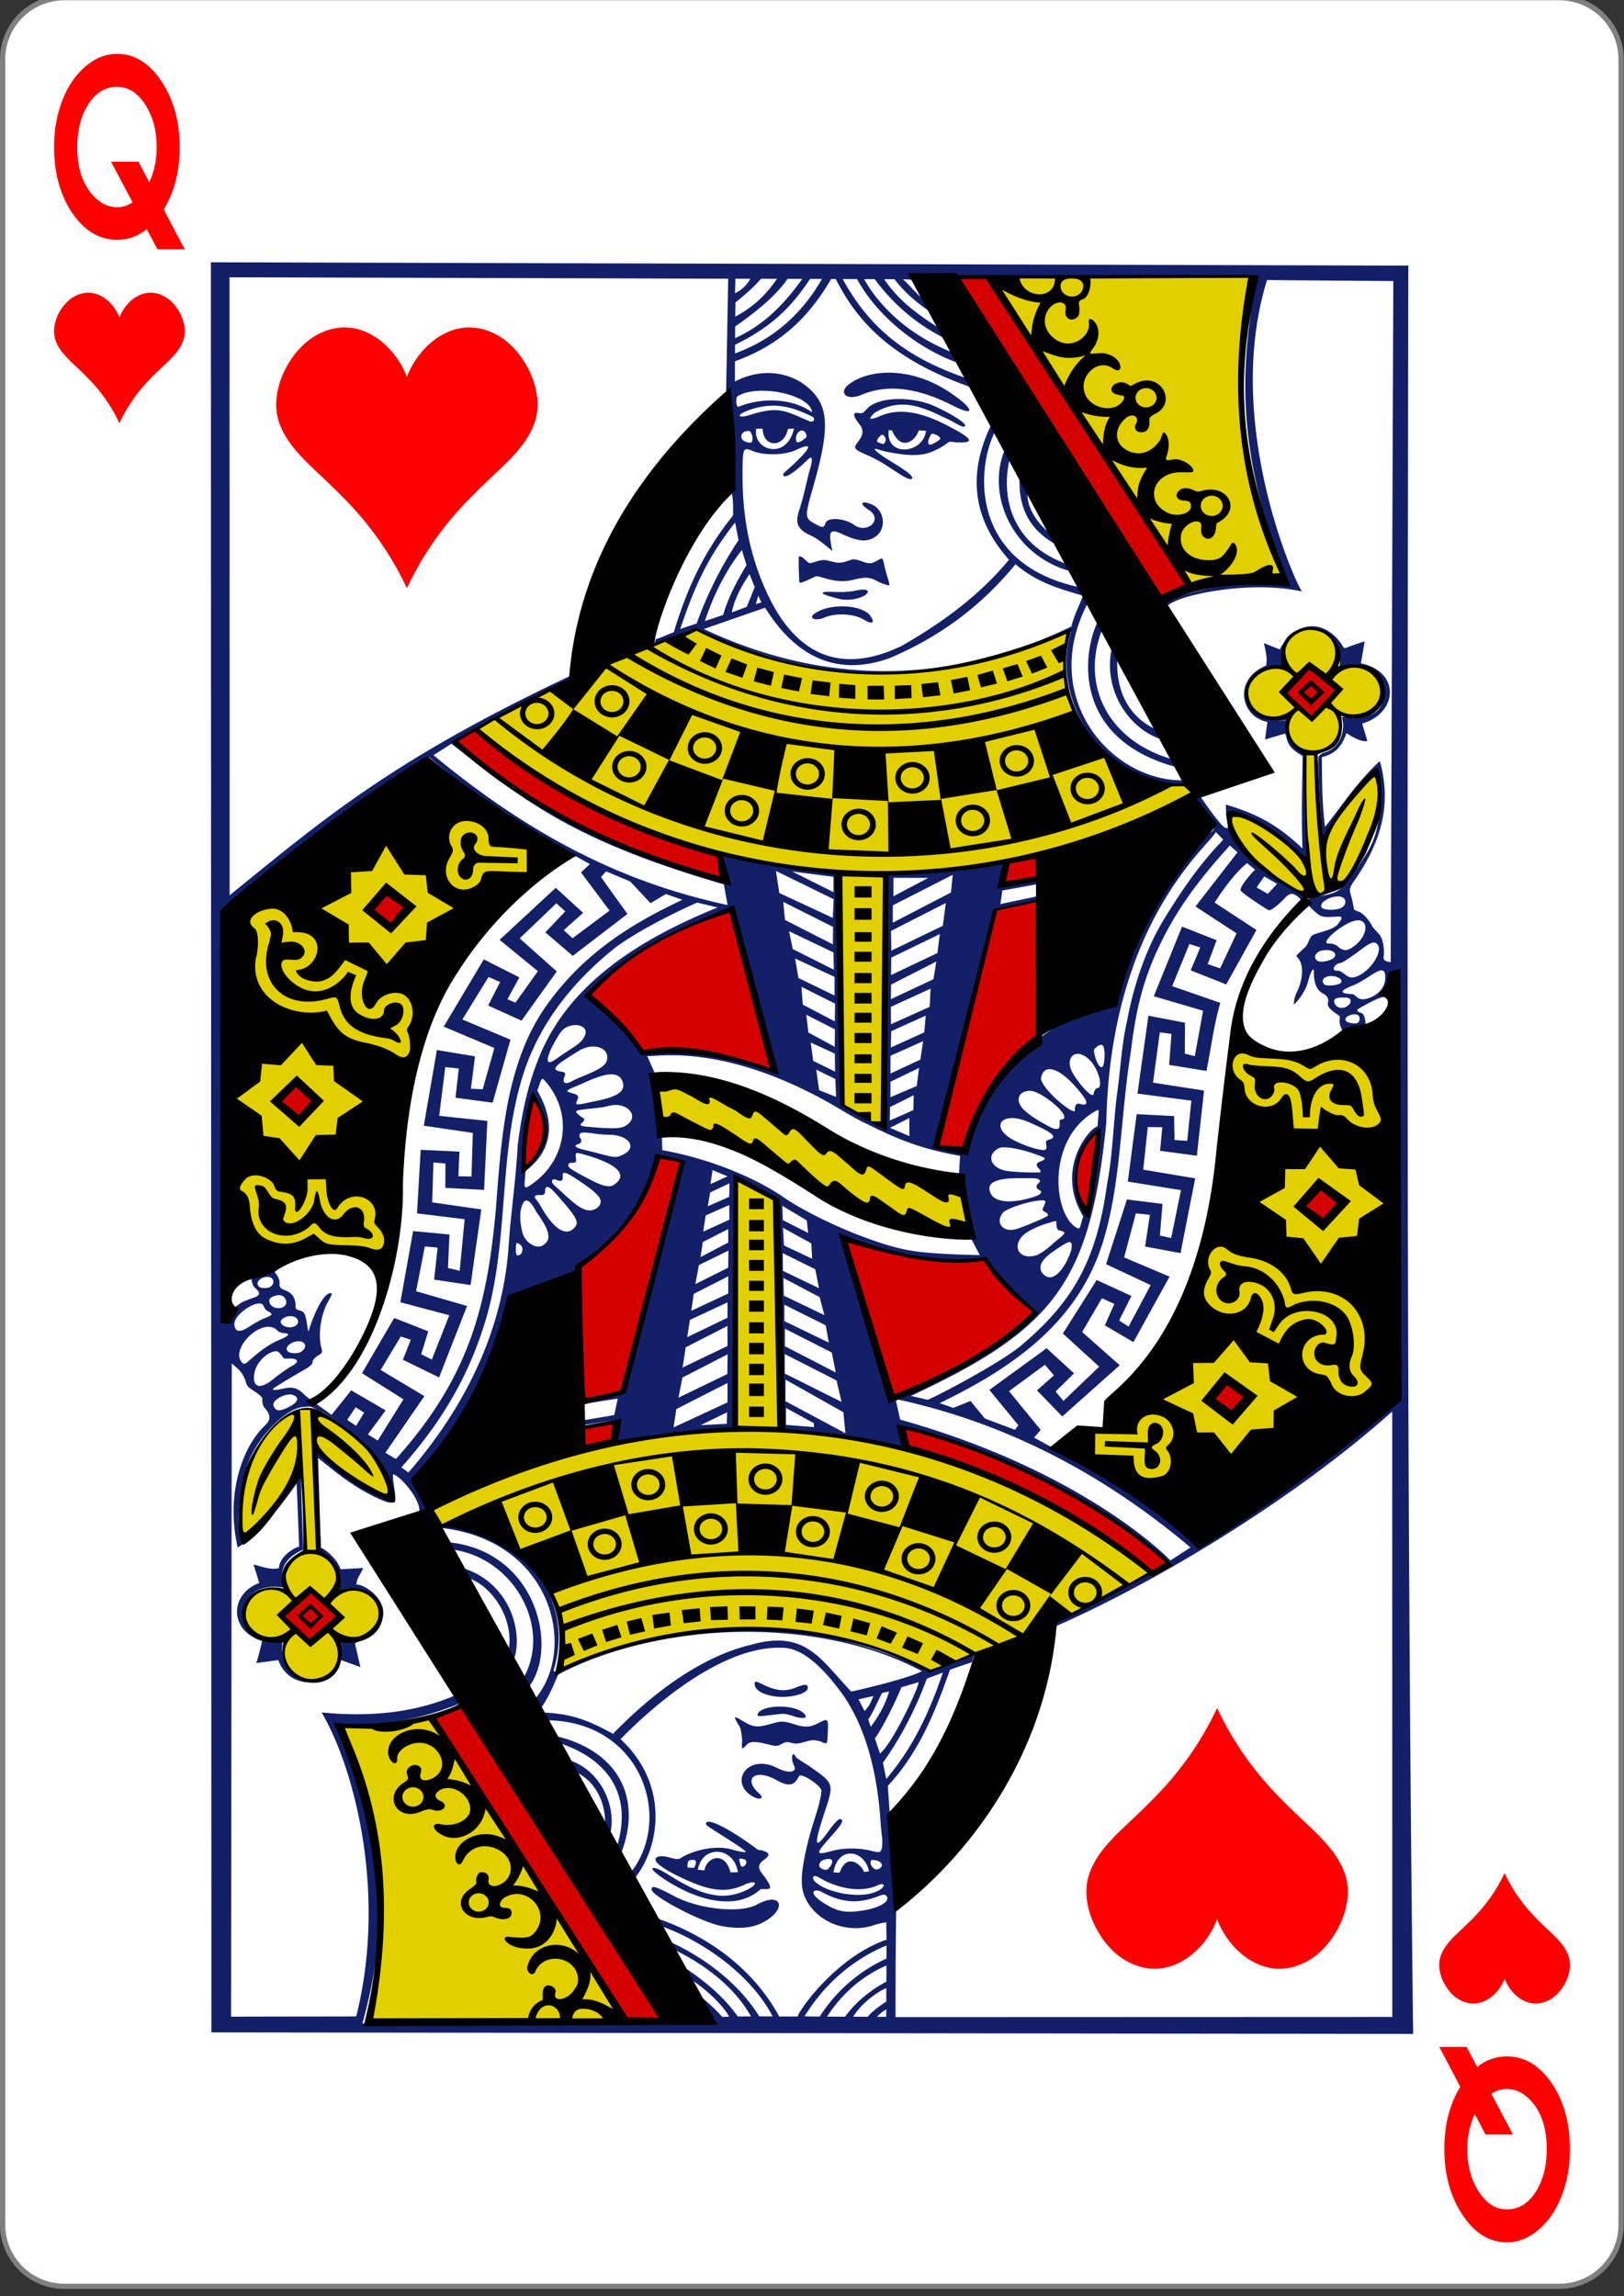 <svg xmlns="http://www.w3.org/2000/svg" width="99" height="140"><rect width="100%" height="100%" fill="#333333" stroke="none"/><path d="M9.298 719.743h215.404c4.93 0 8.92 4.005 8.92 8.938v314.362c0 4.934-3.99 8.938-8.92 8.938H9.298c-4.93 0-8.92-4.004-8.92-8.938V728.681c0-4.933 3.99-8.938 8.92-8.938Zm0 0" style="fill-rule:nonzero;fill:#fff;fill-opacity:1;stroke-width:.756;stroke-linecap:butt;stroke-linejoin:miter;stroke:gray;stroke-opacity:1;stroke-miterlimit:4" transform="matrix(.423 0 0 .42 0 -302.435)"/><path d="M11.262 15.2H9.598l-.649-1.227c-.539.43-1.14.648-1.8.648-1.09 0-2.004-.547-2.747-1.637-.738-1.097-1.105-2.441-1.105-4.035 0-1.023.168-1.965.504-2.832.34-.867.808-1.554 1.414-2.07.594-.508 1.234-.762 1.918-.762 1.07 0 1.972.559 2.71 1.672.739 1.117 1.11 2.457 1.11 4.027 0 1.465-.324 2.727-.973 3.786ZM9.55 8.972c0-1.008-.23-1.871-.688-2.582-.468-.73-1.043-1.094-1.73-1.094-.711 0-1.293.351-1.746 1.062-.453.704-.676 1.579-.676 2.625 0 1.196.289 2.137.875 2.832.457.543.976.817 1.559.817.332 0 .648-.098.94-.29L6.77 9.86H8.44l.66 1.254c.297-.644.45-1.36.45-2.14ZM87.738 124.8h1.664l.649 1.227a2.803 2.803 0 0 1 1.8-.648c1.09 0 2.004.547 2.747 1.637.738 1.097 1.105 2.441 1.105 4.035 0 1.023-.168 1.965-.504 2.832-.34.867-.808 1.554-1.414 2.07-.594.508-1.234.762-1.918.762-1.07 0-1.972-.559-2.71-1.672-.739-1.117-1.11-2.457-1.11-4.027 0-1.465.324-2.727.973-3.786Zm1.711 6.227c0 1.008.23 1.871.688 2.582.468.73 1.043 1.094 1.73 1.094.711 0 1.293-.351 1.746-1.062.453-.703.676-1.578.676-2.625 0-1.196-.289-2.137-.875-2.832-.457-.543-.977-.817-1.559-.817-.332 0-.648.098-.94.29l1.315 2.484H90.56l-.66-1.254a5.062 5.062 0 0 0-.45 2.14ZM24.797 35.848a19.47 19.47 0 0 0-2.863-4.418c-.739-.86-1.555-1.649-2.38-2.426-.644-.61-1.296-1.211-1.824-1.922-.355-.484-.652-1.02-.796-1.602-.254-1.058.023-2.19.55-3.144a5.23 5.23 0 0 1 1.188-1.473c.723-.605 1.66-.968 2.594-.886.855.07 1.656.503 2.28 1.101a5.175 5.175 0 0 1 1.259 1.906 5.175 5.175 0 0 1 1.258-1.906c.625-.598 1.425-1.031 2.28-1.101.934-.082 1.876.28 2.595.886.488.407.878.918 1.187 1.473.527.953.805 2.086.55 3.144-.144.582-.44 1.118-.796 1.602-.527.711-1.18 1.313-1.824 1.922-.825.777-1.637 1.566-2.38 2.426a19.47 19.47 0 0 0-2.863 4.418M74.188 104.152a19.47 19.47 0 0 1-2.864 4.418c-.742.86-1.554 1.649-2.379 2.426-.644.61-1.297 1.211-1.824 1.922-.355.484-.652 1.02-.797 1.602-.254 1.058.024 2.19.551 3.144.309.555.7 1.066 1.188 1.473.718.605 1.66.968 2.593.886.856-.07 1.656-.503 2.281-1.101a5.175 5.175 0 0 0 1.258-1.906 5.175 5.175 0 0 0 1.258 1.906c.625.598 1.426 1.031 2.281 1.101.934.082 1.871-.28 2.594-.886a5.23 5.23 0 0 0 1.188-1.473c.527-.953.804-2.086.55-3.144-.144-.582-.441-1.118-.796-1.602-.528-.711-1.18-1.313-1.825-1.922-.824-.777-1.64-1.566-2.379-2.426a19.47 19.47 0 0 1-2.863-4.418M91.715 114.21a9.65 9.65 0 0 1-1.43 2.212c-.37.43-.777.824-1.187 1.21-.325.305-.653.606-.914.962-.18.242-.329.511-.399.8-.129.532.012 1.098.274 1.575.156.277.351.531.593.734.364.305.832.484 1.301.445.426-.035.828-.253 1.14-.55.274-.266.489-.594.63-.953.136.359.351.687.625.953.312.297.715.515 1.14.55.469.04.938-.14 1.301-.445a2.64 2.64 0 0 0 .594-.734c.262-.477.402-1.043.273-1.574a2.267 2.267 0 0 0-.398-.801c-.262-.356-.59-.656-.914-.961a16.55 16.55 0 0 1-1.188-1.211 9.65 9.65 0 0 1-1.43-2.211M7.273 25.79a9.65 9.65 0 0 0-1.43-2.212 16.55 16.55 0 0 0-1.187-1.21c-.324-.305-.652-.606-.914-.962a2.267 2.267 0 0 1-.398-.8c-.13-.532.011-1.098.273-1.575a2.64 2.64 0 0 1 .594-.734c.363-.305.832-.485 1.3-.445.426.035.829.253 1.141.55.274.266.489.594.625.953.141-.359.356-.687.63-.953.312-.297.714-.515 1.14-.55.469-.04.937.14 1.3.445.243.203.438.457.594.734.262.477.403 1.043.274 1.574-.07.29-.219.56-.399.801-.261.356-.59.657-.914.961-.41.387-.816.781-1.187 1.211a9.65 9.65 0 0 0-1.43 2.211" style="stroke:none;fill-rule:nonzero;fill:red;fill-opacity:1"/><path d="m85.852 16.195-72.997-.203.032 107.922 73.258.094c-.43-35.985-.348-71.899-.293-107.813Zm-8.614.88 7.7.062-.16 41.523s-.477-.012-.434-.305c.062-.386 0-1.117-.297-1.425-.121-.13-.324-.332-.406-.48-.2-.372-.532-.759-.797-.86-.133-.055-.285-.082-.305-.168-.02-.078-.062-.336-.117-.574-.14-.598-.266-.578.148-1.168 1.434-2.051 1.993-3.942 1.817-5.817-.051-.586-.211-1.343-.285-1.449-1.383 1.27-2.387 2.84-3.329 4-.203-1.664-.171-2.914-.195-4.246.738-.191 1.184-.55 1.504-1.473 0 0 .79.57 1.273.492l-.316-1.074c2.113-.59 2.414-3.125-.078-3.672l.23-1.336s-.754.23-1.086.38c-.164.062-.207.011-.32-.208-1.156-1.672-2.965-1.32-3.765.32l-.973-.386c.101.457.226.918.137 1.371-2.047.832-1.551 3.129.078 3.434l-.145 1.07 1.227-.363c.18.504.086.797 1.066 1.367-.035 2.242-.078 3.648-.012 5.64-1.273-1.207-2.503-2.05-4.664-2.671 0 0-.023.484.102 1.218.039.243.031.207-.094.207-.281-.007-1.539-1.886-1.539-1.886s-.148 0-.277.117c-.153.137.191.39.676 1.055.562.777.507.746.062 1.093-2.543 1.969-6.23 9.492-5.617 10.227-1.602.082-7.852 2.879-9.008 8.687-.07.262-.203.598-.203.598l-1.805-.418c1.11-4.754 3.602-14.422 3.602-14.422s1.73-.445 2.738-.543l-.008-.375-2.379.504.118-.828 2.246-.402-.008-.196-2.375.285.39-1.378s-5.335.703-7.246.644c.102 5.371-.375 9.828-.148 15.613l-2.606-1.46c-.214-4.032-.246-14.204-.246-14.204l-7.195-1.066.23 1.598c-5.956-2.196-11.937-4.22-16.331-8.493 2.722-1.91 7.257-3.797 7.257-3.797l-.144-.304c-11.16 5.25-15.313 8.91-20.926 13.449l-.008-37.676 30.399.086-.125 6.871s-.04.176-.098.239c-.379 1.664.676 4.62.457 6.058.098.445.059 1.27.059 1.27-1.825 2.285-2.793 4.453-3.61 7.113-.312.113-.777.344-1.101.426l-.094.363c.715-.36 2.734-.941 2.734-.941 8.98 4.066 15.594 3.101 22.68.125-1.14 3.64 1.293 8.285 5.324 9.273.461.113 1.25.211 1.703.102.453-.118-1.004-3.22-1.652-3.336-1.95-.782-2.742-2.614-2.527-4.707l-.32-.5c-.676 2.543.913 5.132 3.105 5.77l.586 1.187c-3.973-1.11-5.657-4.547-4.317-7.934.032-2.117-1.457-3.059-2.136-3.973-3.454-1.226-4.086-4.18-3.473-6.562 1.61.637-1.078-2.098-1.078-2.098-1.196 2.36-1.703 5.352 1 8.39-1.762 2.138-4.035 3.825-6.57 5.267-3.708 1.765-6.477.558-8.247-3.383-1.066-2.367-1.441-4.727-1.425-7.192.011-1.527.03-1.574.652-1.312.582.242 1.848.281 2.605-.074 1.032-.485.98-.188-.144.87-.305.29-.633.548-.633.602-.004.313.48.051 1.164-.57.254-.227.438-.445.516-.441.09.003.082.296-.024.613-.039.12-.168.637-.285 1.14a18.465 18.465 0 0 1-.351 1.32c-.309.876-.23 1.286.683 1.692.48.215 1.301.945 1.297.945 0 0-.195-.796-.121-1.054.09-.309.484-.09.89.09.895.398 1.419.41 1.9.043.667-.508.48-1.657-.34-1.957-.602-.223-.708-.02-.106.37.898.583-.121 1.473-.887.915-.598-.434-1.637-.489-1.754-.125-.11.34-.223.277-.637.054-.644-.351-.648-.41-.101-2.324 1.035-3.617.941-4.949-.41-6.055-1-.816-2.657-1.199-4.38-.3l.005-1.235c2.527-.918 4.37-2.449 5.86-5.015h.288c1.465 2.945 3.836 5.062 8.313 6.625 1.746 1.597-2.2-4.582-.942-2.051-2.375-.86-4.492-2.508-5.648-4.566h.648c.68.91 2.055 2.574 4.516 3.726.222.176.441-.004.441-.004s-2.058-2.988-2.394-3.699l20.66-.07c-.672 4.632-1.613 9.664 1.984 18.699-1.699-.828-8.539.902-7.34 1.254.61-.64 4.965-1.57 8.184-.864-.266-.21-4.875-10.152-2.137-18.988Zm2.137 18.988c.008.007.012.007.012.003-.004 0-.008 0-.012-.004ZM63.348 53.89l.015.726.164-.035-.093-.707ZM44.832 16.992l.91.004c-.203.375-.492.656-.937.89Zm1.563.004.972.004c-.762 1.113-1.574 1.785-2.55 2.309l.019-.872c.566-.453 1.105-.921 1.559-1.44Zm1.613.008h.898c-1.226 1.726-2.484 2.883-4.093 3.613v-.707c.996-.707 2.406-1.746 3.195-2.906Zm1.375.004h.726c-1.261 2.195-3.011 3.703-5.3 4.539v-.527c2.511-1.22 3.609-2.586 4.574-4.012Zm1.988.004.875.004c1.191 2.199 3.676 4.285 6.41 5.203l.414.894c-3.601-1.207-5.988-2.953-7.699-6.101Zm2.531.011h.625c.653.844 1.446 1.532 2.375 2.106l.563 1.012c-1.254-.782-2.649-1.73-3.563-3.118Zm1.141 0 .695.04.922 1.421c-.617-.324-1.078-.972-1.617-1.46Zm-.824 5.7c-.957-.008-1.828.234-2.461.703-.668.5-.18 1.047.781.64 1.633-.695 3.508-.375 5.527.653 1.7.863 1.106-.032-.48-.992-1.086-.668-2.281-.997-3.367-1.004Zm-7.7 1.101c1.376.012 2.946.578 2.981 1.32-.91-.703-2.738-1.05-4.496-.335-.133-.028-.152-.47-.07-.63.379-.253.96-.363 1.586-.355Zm8.313.504c-.867-.004-1.664.203-2.031.652-.192.211-.239.235-.446.204-.402-.063-.382.152.079.742.222.285.183.61-.118.996-.343.445-.277.46.743.914.777.355 1.402.852 2.113 1.262.504.265.605.035.14-.313-.16-.12-.636-.433-1.062-.691-.723-.438-1.254-.88-.68-.68.266.074.332.11.625.156.746.149 1.48.235 2.11.121.449-.082 1.035-.355 1.52-.734.12-.055.245.004.542.016 1.14.043.89-.266-.746-1.094-1.617-.82-2.89-.973-3.93-.527-.437.187-.691.234-.625.113a.917.917 0 0 1 .387-.375c1.68-.918 3.024-.149 4.5.55.633.352.8.442.879.333.098-.145-.707-.672-1.781-1.172-.633-.305-1.453-.469-2.219-.473Zm-5.363 1.05c.281.106.152.403-.106.31-1.547-.645-1.855-.958-3.703-.372-.61.192-.851.02-.101-.273 1.632-.625 2.812-.195 3.91.336Zm-1.067.75c-.425 1.962-2.543 1.352-2.3.005l.39.004c.028 1.183 1.317 1.18 1.54.015Zm12.332.044.567 1.129c-1.258 2.828.422 6.644 4.105 7.57 0 0 .594.844.477.95-6.918-1.43-6.363-7.505-5.149-9.65Zm-6.558.055.195.011c.594 1.367 1.465.586 1.637.008l.441.012c-.14 1.414-2.476 1.648-2.273-.031Zm-5.332.023c.277-.031.37.355.293.43-.02.02-.535.476-.598.203-.09-.395.188-.617.305-.633Zm-3.23.027c.023 0 .046 0 .074.004.171.125.234.489.144.676-.102.098-.52-.039-.598-.184-.125-.214.024-.5.38-.496Zm11.226.168c.137.004.512.157.472.325-.007.039-.53.394-.648.335-.227-.113.086-.62.133-.652.008-.008.023-.008.043-.008Zm-3.059.051h.008c.04.027.375.223.09.574-.02.024-.399-.101-.406-.14-.032-.207.254-.418.308-.434Zm8.38 2.512c-.095 1.625.362 3.207 2.288 4.23l-.414-.699c-.492-.367-1.523-1.406-1.39-2.637Zm-17.349 2.851.211 1.075a23.553 23.553 0 0 0-2.554 5.082l-1.004.332c.805-2.352 1.547-4.215 3.347-6.489Zm.415 1.672.28.922c-.523.883-1.085 1.879-1.425 3.043l-1.11.371c.505-1.539 1.239-3.035 2.255-4.336Zm3.515.39a.196.196 0 0 0-.047.009c-.011.18-.011.68.028 1.508.004.156.172.09.644-.13.41-.19.371-.222.77-.097 1.101.352 1.601.203 2.035.102.656-.157.926-.09 1.305.12.21.118.496.204.554.223.301.102.188-.023-.02-.773-.226-.848-.128-.942-.495-.723-.082.05-.317.168-.446.18-.32.035-.855-.328-1.172-.215-.777.277-.77.203-1.488.04-.36-.083-.703.116-1.015.17-.18.02-.403-.413-.653-.413Zm13.164.481c1.305 1.11 2.649 1.493 4.106 1.914-.18.547-.532 1.164-.7 1.883-7.601 3.668-15.23 3.528-22.41.153l3.739-1.301c2.027 3.258 4.636 4.133 7.582 3.078 3.289-1.395 5.726-3.344 7.683-5.727ZM45.691 35l.317.8-.485 1.2-.914.34c.176-.82.52-1.492 1.082-2.34Zm6.852.95c-.227.007-.57.148-1.352.148-.421 0-.754-.035-.918-.004-.343.062.055.203.817.406.762.203 1.695-.094 1.812-.398.032-.075-.07-.164-.359-.153Zm-6.32.37.195.407-.34.109Zm20.175.293.563 1.192c-.992 1.953-1.664 7.312 4.883 9l.285.77c-4.461.062-8.91-5.173-5.73-10.962Zm-15.007.356c-.641-.008-1.313.136-1.746.453-.391.281.085.46.593.238.66-.293 1.758-.265 2.403.106.488.312.746.257.418-.215-.258-.367-.942-.57-1.668-.582Zm28.605 1.43c1.715-.024 1.883 2.234 1.55 2.43.099-.032.391-.11.806-.099 1.253.036 1.906.676 1.976 1.606.07.937-.707 1.457-1.832 1.398-.418-.02-.707-.058-.687.008.207.75-.051 1.88-1.13 2.156-.124.032-.3.192-.304.247-.086 1.187.266 5.265.266 5.265s2.03-3.117 2.488-3.59c.894-1.113 1.055-1.011 1.047.844-.156 2.574-.606 3.16-2.262 5.316-.707.93-2.375.434-2.227 1.067.032.137.301.387.575.625.172.152.351.246.754.238.714-.02.992-.152.562.414-.336.45-1.52.54-1.652.774-.313.547-.102.425-.633.902-.406.41-.266.2-.082.54.289.433.164 1.3-.125 1.886-.238.472-.211.812-.211.812.004.04.66-.617.86-1.383.167-.636.363-.953.359-.597-.004.449.078 1.058.52 1.293.347.187.394.37.335.597-.058.235.211.442.48.637.063.059.274.137.25.262-.074.39.098.851.407.926.137.062 1.016-.004 1.164-.457-.016-.145 0-.743-.348-.782-.246-.105-.222-.168.153-.37.562-.305.968-.524 1.246-.571.37-.047.726-.414.726-.414l-.02 24.574c-3.335 3.121-6.987 6.223-11.8 9.27-2.781-2.149-5.82-4.325-9.05-5.957l-1.118-.614.402-.472-1.93-2.36 2.188-1.613.551.648-1.035.918 1.543 1.586 3.5-3.12-2.29-2.028 1.204-2.059.762.348-.582 1.305 1.742 1.023 2.203-3.992-2.77-1.172.715-2.684.856.086L69.805 76l2.16.402.894-4.558-3.168-.531.278-2.598.886.012-.136 1.437 2.242.3.437-3.972-3.109-.484.414-3.067.711.094-.144 1.89 2.277.368c.258-1.281.469-2.89.844-4.148l-2.934-1.02 1.05-2.57.661.21-.582 1.395 2.164.86 1.844-3.317-2.551-1.676c.578-.87 1.152-1.699 1.973-2.406l.5.406s-.184.153-.47.512c-.347.438-.456.656-.41.77.048.113 1.622 1.191 1.743 1.191.14.004.664-.434.933-.73.293-.313.442-.344.743-.145.058.04.144.117.203.184a.392.392 0 0 1 .11.199.128.128 0 0 1-.024.101c.027-.023.082-.058.199-.12.215-.11-.414-.622-.926-.887-1.539-.801-3.344-2.309-3.758-4.184-.148-.844 2.211.176 3.836 1.676.246.226 1.164 1.05 1.164 1.05-.129-2.171-.312-4.374-.199-6.57l-.36-.23c-.5-.324-.69-.856-.737-1.387-.028-.367.312-.555-.465-.531-1.625.008-2.555-1.403-1.567-2.602.352-.449 1.848-.664 1.848-.652-.379-1.438.773-2.207 1.617-2.274Zm-.652 16.71c-.031.028-.016.028 0 0Zm2.203-14.28c-.024.003-.047.01-.047.01a.104.104 0 0 0 .047-.01ZM27.52 45.347c4.52 3.527 7.398 5.898 16.609 8.574l.223 1.258c-5.297-1.145-11.07-3.446-17.926-9.137Zm-1.364.808c2.86 2.473 5.79 4.364 8.762 5.946l1.043.582-.543.507 1.742 2.329-2.258 1.687-.535-.496 1.18-1.055-1.668-1.523-3.422 3.168 2.332 1.914-1.363 1.914-.492-.203.726-1.336-2.168-1.098-2.441 4.102 3.086 1.304-.711 2.516-.719-.035.25-1.973-2.324-.386-.797 4.613 2.988.441-.082 2.656-.797-.011.063-1.504-2.363-.11-.223 3.875 2.902.356-.3 3.144-.715-.171.09-2.04-2.215-.21-.778 4.34 2.985.792-1.067 2.704-.648-.329.43-1.394a171.28 171.28 0 0 0-2.075-.813l-1.965 3.364 2.528 1.593-1.567 2.516-.601-.375 1.082-1.465-2.098-1.222-1.203 1.5c-.508-.407-1.418-.973-1.766-1.352-.37-.316-.656-.363-1.136-.262-.38.082-.742.145-.657.02.04-.059.762-.504 1.86-1.14.308-.177.55-.333.547-.493 0-.121.168-.309.39-.434.246-.132.192-.261.153-.402-.211-.758-.07-1.941.343-2.734.282-.532.368-.63.188-.63-.535.063-1.192 1.84-1.32 2.344-.04-.039-.098-.511-.133-.69-.067-.329-.117-.532-.403-.595-.34-.074-.23-.222-.265-.46-.055-.383-.25-.626-.602-.762-.343-.13-.379-.184-.363-.496 0-.246-.277-.664-.484-.797l-1.188.383c-.094.285.031.66.223.796.594.516-.278.524-.875.856-.16.094-.356.305-.485.234-.379-.117-.351.926-.726.797l.187-25c3.184-3.016 12.461-9.297 12.461-9.297Zm47.961 4.574.457.47c-1.422 1.46-2.457 2.968-3.594 4.812-.972 1.57-1.816 3.773-2.261 6.175-.344 1.47-.403 2.965-.617 4.473-.22 1.617-.27 3.8-.61 5.508-.64 4.691-2.082 7.184-5.203 9.836-1.371 1.164-5.633 3.36-5.75 3.34l-1.004-.235c8.735-4.082 10.926-6.91 11.906-16.64.23-12.207 6.282-16.918 6.676-17.739Zm.856.82.465.419-2.56 3.3 2.505 1.637-1.004 2.137-.758-.262.547-1.457-2.11-.828-1.722 4.246 3.004.883-.504 2.77-.61-.153.012-1.887-2.23-.425-.668 4.746 3.285.433-.25 2.45-.777-.051-.024-1.461-2.281-.117-.54 4.113 3.24.52-.598 2.921-.688-.152.16-1.93-2.168-.27-1.273 3.946 2.722 1.274-1.351 2.53-.574-.37.75-1.496-2.118-.973-2.062 3.262 2.215 2.023-2.18 2.086-.48-.574 1.125-1.106-1.668-1.53-3.492 2.538 1.769 2.16-.21.274-1.833-.688-.875-1.07-1.055.422-.828-.293c5.153-2.469 8.508-5.336 9.907-9.672.769-2.398 1.003-5.016 1.257-7.652.133-1.371.274-2.75.493-4.102.261-2.21.636-4.066 1.62-6.2 1.192-2.581 2.637-4.401 4.415-6.37ZM47.3 53.099l3.523 1.726-.058 1.137-3.258-1.516Zm.992.035 2.516.324.004.938Zm-11.344-.008 1.469.617 1.238 1.324.938-.558 1.008.351c-3.204 1.504-6.047 3.305-8.27 6.422-2.477 3.477-2.77 8.035-3.102 12.434-.546 6.07-1.695 10.328-6.093 15.238l-.645-.379 2.38-3.453-2.665-1.594 1.223-2.043.613.2-.48 1.218 2.203 1.078 1.707-4.355-3.106-.902.531-2.727.782.067-.215 1.953 2.223.332.652-4.61-2.992-.433.074-2.434.734.067-.008 1.484 2.364.125.199-4.207-2.938-.309.372-2.969.824.083-.2 1.78 2.262.305 1.09-3.843-2.933-1.23 1.593-2.59.711.304-.734 1.434 2.035.922 2.148-3-2.261-2.016 2.238-2.14.543.495-1.215 1.278 1.672 1.433 3.332-2.554-1.613-2.25Zm21.13.21-.106 1.08-3.547 1.839v-1.055Zm18.995.102.781.45-.57.613-.68-.398Zm-20.484.086-2.125 1.122.004-1.122Zm24.992 1.133c.11 0 .211.024.29.07.214.13.183.446-.06.598-.316.203-1.175.188-1.257-.023-.121-.301.547-.656 1.027-.645Zm-33.832.332 3.035 1.524-.012 1.066-2.921-1.492Zm9.91.067-.183 1.39-3.141 1.516-.02-1.203ZM42.5 55.03l1.246.297c-4.625 1.883-9.2 4.617-10.992 9.414-.559 1.434-.941 3.031-1.191 5.074-.122 2.16-.434 4.286-.551 6.082-.239 3.665-1.567 8.625-6.114 13.883l-.433-.312c2.789-3.14 4.242-5.996 5.148-9.008 1.43-4.8.75-10.102 2.274-14.93.93-2.937 2.847-5.562 5.715-7.828 1.992-1.414 4.898-2.672 4.898-2.672Zm2.094.41c.011 0 .02 0 .02.004 1.109 3.48 2.468 9.817 2.468 9.817-2.96-1.328-7.895-1.106-7.895-1.106s-2.765-3.304-3.304-3.578c2.234-2.754 8.285-5.117 8.71-5.137Zm38.176.672c.683-.02.628.938-.235 1.582-.445.332-.648.285-.972.02-.098-.121-.376-.207-.579-.184-.484-.004.477-.922 1.332-1.3.176-.079.329-.114.454-.118Zm-34.668.664 2.707 1.293.023 1.055-2.508-1.262Zm9.191.172-.148 1.16-2.829 1.344.016-1.066Zm26.426.52a.272.272 0 0 1 .234.093c.383.399-.351 1.59-1.183 1.95-.32.136-.516.113-.778-.098-.129-.105-.32-.238-.43-.23-.476.043-.21-.446.172-.473.106-.008.774-.465 1.278-.848.336-.254.55-.383.707-.394Zm-2.871.457c.601-.012.816.449.105.644-.504.145-.789.04-.785-.273.11-.32.414-.356.68-.371Zm-32.38.515 2.403 1.118.004 1.14-2.203-1.07Zm8.61.184-.172 1.078-2.597 1.219.011-.89Zm27.156.54c.164.01.215.179.211.476-.004.496-.36.953-.894 1.172-.395.164-.668.148-.864-.043-.09-.09-.21-.16-.273-.16-.84-.036-.703-.235.102-.54.28-.11.836-.46 1.097-.633.297-.19.496-.28.621-.273Zm-3.07.343c.41 0 .77.27.543.441-.176.133-.84.196-.969.074-.25-.23-.027-.52.426-.515Zm-32.305.66 2.047 1.023-.015 1.086-1.953-1.027Zm7.868.11-.051 1.109-2.36 1.062-.011-1.058Zm25.328.542c.398.028.347.38.027.551-.242.152-.555.074-.68-.11-.285-.5.368-.437.653-.44Zm.797 1.14c.066.122.027.34-.102.411-.176.066-.629-.008-.7-.129-.058-.097-.042-.152.067-.254.188-.133.606-.234.735-.027Zm-33.7-.089 1.746.887-.015 1.062-1.606-.867Zm7.282.05-.09 1.024-2.043.926.031-1Zm-21.336.579c.437.004.773.273.511.73-.16.286-.28.391-.98.84-.285.188-.535.356-.555.375-.02.024-.199.14-.32.215-.629.399-.406-.433.379-1.66.226-.352.625-.508.965-.5Zm21.175.98-.168 1.125-1.824.852.004-1.086Zm-6.851.083 1.469.675.015 1.098-1.332-.652Zm17.7.14a.14.14 0 0 1 .116.055c.121.156.137.828.016 1.207-.207.445-.606-.684-.559-.969.086-.133.282-.285.426-.293Zm-30.977.106c.597-.008 1.027.367.824.921-.235.54-1.582.872-2.192 1.239-.398.18-.492-.016-.367-.332.055-.145.102-.262-.203-.301-.734-.106-.285-.43 1.066-1.258.293-.18.602-.266.872-.27Zm29.55.445c.211 0 .47.113.739.383.46.465.793 1.441.539 1.695-.196-.023-.29.238-.301.348-.031.304-.637-.258-1.211-1.14-.461-.716-.23-1.282.234-1.286Zm-24.82.086c1.816-.004 5.285.351 10.074 3.133.61.355 1.223.746 1.914 1.062 1.817.91 3.317 1.528 5.664 1.938l-.07 1.12c-.023.352.602 2.4.305 3.548-.43-.008.418.34.418.34l.547 1.042s-2.883-.035-4.192-.273c-2.11-.324-5.953-1.984-7.812-3.285-1.93-1.313-4.844-2.406-7.348-2.836l-.031-.961s-.235-3.297-.434-3.746l-.457-1.043c.113.039.598-.035 1.422-.04Zm15.152.77-.144 1.105-1.602.683.004-.945Zm7.965.078c.45 0 1.125.484 1.895 1.449.172.218.304.406.332.539.02.12-.059.187-.188.172-.304-.051-.418-.153-.504.195-.02.086.035.242-.07.215-.543-.149-2.09-1.594-1.992-2.055.074-.348.258-.52.527-.516Zm-14.234.027 1.164.574.047 1.09-1.035-.414Zm-12.524.289c.356-.008.578.121.692.379.27.617-.215.984-1.656 1.258-1.254.27-1.227.289-1.051-.141.117-.281-.27-.316-.485-.39-.367-.13-.066-.169.985-.645.66-.3 1.156-.45 1.515-.461Zm-4.168.277c.036 0 .079.031.141.102 1.813 2.035 1.332 4.992-.977 6.445-.261.16-.273.012-.242-.305l.047-.601c.016-.121 2.656-1.602.719-4.922l.164-.469c.055-.148.09-.242.148-.25Zm29.735.727c.719.008 2.73 1.699 1.87 1.754-.1.008-.07.129-.07.203 0 .078-.003.222-.027.281-.062.145-.297.117-.66-.082-.914-.504-1.121-.664-1.437-.941-.625-.547-.446-1.22.324-1.215Zm-7.102.27-.02.906-1.437.636.012-.82Zm-18.21.593c.964-.027 1.507.86.538 1.324-.386.184-1.66.051-2.25 0-.668-.054-.273-.238-.234-.293.09-.136.164-.16-.184-.351-.277-.27-.433-.336.258-.414.336-.04 1.149-.11 1.434-.196.152-.043.297-.066.437-.07Zm29.433.309c.07 0 .062.105.031.39l-.047.606c-.441.062-2.64 2.562-.875 5.48l-.148.516c-.07.258-.094.293-.32.137-1.333-.852-1.747-5.172 1.019-6.946.18-.11.285-.18.34-.183Zm-5.2.488c.258.008.575.074.934.227.84.355 1.395.64 1.528.832.078.113-.047.21-.22.253-.202.055-.23.133-.175.356 0 .129.035.273-.14.281-.325.012-1.047-.199-1.778-.562-1.238-.618-1.066-1.403-.148-1.387Zm-6.285-.004-.003 1.106-1.18-.508Zm-19.789.887c.125.004.29.023.508.054.266.043.68.082.89.079 1.345-.016 1.9.847.79 1.28-.305.122-.43.106-1.262-.116-.394-.11-.883-.223-1.082-.274-.398-.105-.535-.222-.273-.304.25-.079.27-.235.117-.442-.035-.21.035-.285.312-.277Zm31.262.101c-.2 1.707-.36 3.043-.644 4.715-.207-.074-1.645-3.234.644-4.715Zm-5.664.801c.438.008 1.176.164 1.895.426.625.215.707.273.27.441-.263.102-.231.196-.153.356.117.117.344.355-.012.304-.422.028-1.535-.03-1.871-.09-1.016-.163-1.29-1.007-.453-1.398.066-.031.176-.043.324-.039Zm-26.05.348c.093 0 .265.047.574.136 1.82.536 2.554 1.18 1.664 1.797-.262.18-.664.102-1.418-.289-.774-.402-1.16-.62-1.305-.761-.145-.141-.063-.301.156-.29.301.02.258-.117.235-.351-.016-.164-.028-.242.093-.242Zm4.91.168 1.394.297-3.54 14.023c-1.19.313-1.878.45-2.714.86l2.41-.376-.21 1.004-2.192.371-.05.301 2.51-.41s-.093.957-.183 1.328c2.395-.168 4.758-.773 7.168-.785 0 0 .098-11.074.094-12.281-.004-1.305.012-2.864.012-2.864l2.41 1.258.344 13.961 7.554 1.156a63.193 63.193 0 0 1-.254-1.316c5.598 1.54 11.27 3.809 16.278 8.469-2.344 1.16-4.559 2.308-6.836 3.422l-.332.433c5.773-2.46 14.554-7.586 20.902-13.261l.004 36.914-30.285.011.008-3.453.03-3.086c-.116-1.98.267-4.156-.386-5.82l-.12-1.742c1.874-1.992 2.89-4.508 3.792-7.082 0 0 .898-.317 1.336-.457l.152-.504c-.867.402-2.863 1.082-2.863 1.082.215-.152-4.23-1.895-6.977-2.309-4.535-.68-10.64-.011-15.511 2.192-.239.156-.34.152-.281-.047 1.144-3.781-1.223-7.586-5.395-8.7-.883-.234-1.61-.238-1.61-.238l.075.332c6.824.73 8.398 7.375 5.758 10.453-.692 1.016-.797 1.313.648 1.282 5.844-.024 7.852 5.996 5.176 9.312.008-.027.215.387.215.387 1.668-2.012 2.125-5.844-.809-8.55 2.184-2.227 6.375-5.79 9.988-5.567 1.313.078 2.606 1.55 3.465 2.722 1.82 2.48 2.278 5.942 2.399 7.914.03.52.105.895.105 1.165 0 .793-.164.695-.719.562-.695-.168-1.648-.176-2.351.02-1.137.312-.953.132.058-1.016.598-.676.68-.883.434-.93-.074-.011-.328.219-.66.684-1 1.406-.918.828-.192-1.367.473-1.426.426-1.528-.843-2.418-.422-.297-.938-.582-.985-.672-.238-.469-.34.117-.125.504.207.379-.238.55-1.02.16-1.835-.945-3.038.95-1.402 1.781.387.195.606.035.305-.223-1.004-.863-.3-1.585 1.063-.816.789.441 1.09.3 1.359-.25.145-.223 1.371.59 1.367.902 0 .207-.144.868-.289 1.309-.394 1.246-.504 1.633-.676 2.438-.316 1.464-.308 2.214.02 2.863.734 1.445 2.594 2.129 4.215 1.554.234-.082.683-.152.683-.152l.016 1.059c-3.191 1.101-5.508 4.566-5.402 4.683H47.5c-1.496-2.765-4.145-4.851-7.516-6.011 0 0-.406-.625-.047.515.02.453.54 1.098.961 1.324 1.602.754 3.72 2.094 4.88 4.165l-.805.007c-.977-1.382-2.246-2.316-3.45-3.132-.285-.055.196 2.5 1.352 3.292l-20.785.266c1.437-5.105 1.73-10.773-1.567-18.219 2.758.164 5.204-.37 7.446-1.265l-.2-.532c-2.558 1.118-5.359 1.329-8.16 1.055 2.114 3.633 3.946 11.235 2.106 18.531l-7.63.016.044-39.824s.3.25.39.336a1.8 1.8 0 0 1 .47.793c.085.308.179.328.652.656.226.156.359.297.359.379-.016.09-.02.367.133.539.418.469.344.77.027 1.07-1.469 1.395-2.394 4.336-1.668 7.446 1.738-1.07 3.535-3.875 3.594-3.88l.152 3.84c-.152-.03-1.215.543-1.23 1.297-.48.13-1.063-.093-1.551-.226l.348 1.133c-1.782.648-1.887 2.89.172 3.539 0 0-.192.875-.356 1.343l1.344-.183c.77 2.144 3.758 1.469 3.75-.024 0 0 .91.317 1.254.457l-.332-1.46c3.406-1.551.87-3.602.093-3.575.012-.406.215-.535.407-1.011l-1.375.078c-.246-.754-1.168-1.375-1.203-1.293l-.168-5.496c1.035.836 2.05 1.695 3.425 2.359 1.266.617 1.395.48 1.211-.574-.082-.477-.074-.79-.074-.79.477.102 1.672 1.544 1.613 2.255.434.527.84-.891-.289-2.102 3.024-2.894 5.34-7.703 5.84-10.984l4.012-1.453.047-.48c2.738-1.673 4.172-4.009 4.93-6.653Zm3.331.87.918.384-1.046.472Zm-8.886.204c.18.078.445.242.816.492.781.531 1.238.895 1.25 1.219.008.156-.12.363-.316.457-.477.23-.926.039-1.946-.93-.332-.312-.55-.48-.652-.617-.117-.16-.031-.312.164-.246.828.348.113-.613.684-.375Zm28.234.289c.172.004.305.008.39.023.22.04.286.157.15.27-.216.172-.157.352.058.445.148.067.086.203-.09.297a2.517 2.517 0 0 1-.484.172c-1.258.36-2.184.25-2.426-.293-.274-.621.258-.918 1.797-.914h.605Zm-18.316.313-.016.828-1.308.574.148-.844Zm-11.098.222c.113.008.3.168.574.477 1.254 1.426 1.422 1.699 1.008 2.074-.492.445-1.176.012-1.91-1.234-.098-.168-.219-.383-.29-.461-.269-.293-.148-.383.192-.36.188.016.278-.047.285-.226.004-.188.051-.274.141-.27Zm30.172.817c.23 0 .21.07.11.316-.083.219-.212.285.12.426.055.023.18.164.067.222-.262.165-1.438.653-1.863.782-.829.25-1.332-.371-.844-.985.203-.257 1.601-.718 2.297-.757.043-.004.078-.004.113-.004Zm-30.836.722c.832 1.153.934 1.688.383 2.024-.352.242-1.094-.114-1.262-.856-.129-.566-.183-1.16.02-1.633.304-.714.773.344.859.465Zm11.75-.437.004.898-1.594.727.153-.989Zm3.234.047 1.489.894.086.766-1.543-.785Zm16.649.937c.039 0 .062.016.062.059-.004.105-.03.48.192.515.437.07.336.196-.047.5-.418.336-.8.739-1.305.985-1.293.437-1.695-.825-.469-1.477a5.451 5.451 0 0 1 1.094-.453c.215-.055.387-.133.473-.129Zm-16.613.406 1.726.946.059.945-1.719-.813Zm-3.336.079.004.82-1.692.887.14-.918Zm6.988.69c.476.208 6.61 1.798 8.64 1.27 0 0 1.735 2.313 3.016 3.145-2 2.687-8.758 5.305-8.758 5.305Zm13.816.102c.11 0 .137.102.137.293-.031.559-1.035 2.614-1.824 1.555-.219-.39.004-.797.703-1.281.555-.383.84-.559.984-.567Zm-33.422.22c.149.152.079.62-.246.59-.093-.013-.105-.485-.043-.743.094-.043.235.101.29.152Zm12.633.3-.015 1.043-2.004 1 .218-1.16Zm3.313.156 1.98.98.227 1.157-2.196-1.059Zm-3.324 1.41v1.051l-2.258 1.055.156-1.035Zm3.359.102 2.21 1.168.29 1.098-2.473-1.188ZM16.3 77.852c.367-.004.496.351.219.578-.18.156-.696.12-.743-.004-.23-.207.09-.57.524-.574Zm.676 1.113a.45.45 0 0 1 .148.012c.262.062.426.41.262.609-.297.367-1.075.11-.961-.356.031-.12.316-.25.55-.265Zm27.375.437-.004.942-2.453 1.183.16-1.05Zm3.464.145 2.52 1.258.191 1.054-2.71-1.312Zm-32.043-.074c.125-.008.22.023.274.109.047.074.101.266.277.36.324.175.36.214-.265.46-.262.106-.778.426-.957.54-.551.34-.774.222-.813-.18-.05-.508.957-1.266 1.484-1.29Zm1.895.773a.625.625 0 0 1 .34.07c.21.13.219.387.015.516-.46.27-1.183-.105-.796-.43a.781.781 0 0 1 .441-.156Zm26.676.598.008 1.219-2.739 1.316.188-1.234Zm-28.028.05a.801.801 0 0 1 .497.133.67.67 0 0 0 .468.25c.469.02.32.176-.172.383-.68.281-1.156.64-1.644 1.059-.512.43-.547.523-.715.344-.617-.66.598-2.122 1.566-2.168Zm31.536.118 2.855 1.449.242 1.219-3.101-1.602Zm-29.66.761c.117 0 .226.024.308.09.203.153.086.446-.195.578-.242.114-.637.063-.75-.043-.27-.25.222-.617.636-.625Zm-1.387.61c.175-.016.332.191.472.41.051.059.246.031.387.035.535.004.61.215.09.477-.152.078-.652.43-.988.687-.903.79-1.387.602-1.27-.207.113-.773.844-1.363 1.309-1.402Zm31.039.176 3.152 1.605.305 1.309-3.461-1.73Zm-3.485.011-.02 1.207-2.976 1.438.235-1.223Zm3.528 1.547 3.527 1.985.125 1.285-3.656-1.957Zm-3.535.203v1.184l-3.293 1.527.171-1.12Zm-26.688.7a.532.532 0 0 1 .227.039c.382.164.28.445-.297.734-.594.293-.793.242-.922-.09-.106-.281.535-.676.992-.683Zm36.93.277c6.144 1.316 12.156 4.14 17.98 9.05l-1.222.794s-5.102-5.395-16.473-8.586Zm-6.68.543 1.703.933.004.235-1.71-.133Zm-29.062-.082c.128.004.242.074.851.344 2.442 1.636 3.418 2.62 4.02 4.406.359 1.07.351 1.027-.84.441-1.125-.554-2.668-1.472-3.656-2.656-.176 2.781.16 6.238.16 6.238 1.527.696 1.027 2.504 1.023 2.492 3.938-.976 3.059 3.801.13 2.762.687 3.59-3.774 3.285-3.306.211-3.55-.14-2.91-3.7.036-3.2-.301-1.1.125-1.843 1.21-2.312l-.148-4.695s-2.906 3.813-3.39 3.754c-.286-.04-.708-.477.023-3.828.383-1.746 2.398-3.867 3.527-3.93.2-.012.281-.031.36-.027Zm2.828.043.52.328-.493.805-.539-.364Zm22.648.304-.023.704-1.594.082Zm-17.512 7.891c-.238.008.407.149.809.484 3.75.547 6.027 4.782 4.281 7.832-.21.137.114.805.324.555 1.84-2.383.5-8.254-4.835-8.832a8.843 8.843 0 0 0-.579-.039Zm1.414 1.61c-.304.761-.386.945.387.636 1.367.469 2.832 2.52 2.352 4.574-.153.239.113-.156.293.52.68-1.5.015-4.75-3.032-5.73Zm17.325 3.886c3.836.004 7.636.79 10.652 2.399-1.031.523-4.312 1.246-4.312 1.246-1.836-1.91-2.766-3.817-6.102-2.856-3.492.817-6.645 3.59-8.422 5.43-1.766-.98-2.726-1.219-4.297-1.305-.094-.004-.23.364-.113-.23.45-.637.762-1.356 1.066-2.086 3.301-1.715 7.438-2.598 11.528-2.598Zm11.925 2.485c-.773 2.273-1.77 4.515-3.453 6.484l-.203-.988c1.582-2.223 2.34-4.243 2.68-5.13Zm-1.488.585c.098.145-1.543 3.704-2.347 4.352l-.31-.922c.657-.906 1.634-3.097 1.606-3.117Zm-9.914-.027c-.05.004-.07.043-.07.133-.004.328.367.586 1.043.73.91.192 2.191-.093 2.195-.492 0-.23-.176-.246-.7-.027-.66.277-1.237.223-2.089-.2-.195-.093-.312-.152-.379-.144Zm8.125.594c-.258.863-.637 1.496-1.121 2.156l-.152-.453c.336-.496.554-1.059.84-1.61Zm-.957.277c-.121.301-.262.649-.543.914l-.363-.715Zm-5.777.645c-.617.008-1.23.187-1.285.492-.028.144.21.09 1.363-.04.605-.066.894.267 1.45.235.284-.031.019-.273-.067-.34-.309-.246-.914-.359-1.461-.347Zm-2.64.648c-.063.012.003.156.233.528.126.203.157.609.18.863-.035.633-.031.613.309.25.215-.195.625-.153 1.281.015.422.106.523.145.816-.023.34-.195.422-.098.715-.043.282.055.54-.05.848-.129.379-.094.45-.07.781.004.5.223.426.2.473-.582.043-.773 0-.828-.488-.57-.47.25-.793.363-1.516.129-.785-.254-.898-.192-1.457-.04-.676.188-.98.25-1.516-.054-.355-.2-.59-.36-.66-.348Zm-11 1.133.3.453c2.719.903 4.55 2.957 3.45 6.403l.257.382c1.375-3.472-.168-6.351-4.008-7.238Zm.839 1.473.367.703c2.043.914 1.91 3.422 1.797 3.324l.316.652c.52-1.62-.406-4.02-2.48-4.68Zm8.531 3.765c-.078 0-.133.028-.156.078-.05.125.105.2 1.039.797.8.516 1.422.899 1.371.97-.031.05-.527-.063-.887-.165-.933-.258-2.312.047-3.086.547-.195.117-.523-.016-.804-.082-.114-.031-.364-.059-.489-.031-.582.14-.019.656 1.407 1.324 1.754.824 2.703.902 3.77.41.706-.336.96-.082.187.297-1.356.668-2.649.457-4.781-.903-.985-.628-1.383-.527-.536.075 1.489 1.078 4.36 2.398 6.13.8.066-.019.226-.011.304-.007.367 0 .383-.106.004-.664-.23-.336-.695-.692-.125-1.102.43-.309.398-.457-.121-.602-.137-.035-.121.047-.328-.109-1.246-.93-2.465-1.633-2.899-1.633Zm.535 1.832c.524.016 1.051.391 1.211 1.059.016.059.028.121.04.184l-.45.015c-.363-1.363-1.48-.914-1.594-.117l-.402-.05c.148-.763.672-1.106 1.195-1.09Zm9.243 1.192-.297.043c-.196-.504-1.07-1.18-1.496.039l-.375-.016c.27-1.652 1.898-1.39 2.168-.066Zm-2.278-.696c.121.16-.094.43-.219.551-.117.117-.382.016-.492-.097-.093-.118-.023-.344.14-.418.165-.079.45-.149.571-.036Zm-5.226.036c.125.257-.227.449-.27.359-.074-.023-.164-.45-.121-.477.117 0 .344.036.39.118Zm7.859-.016c.188.012.39.098.43.293 0 .129-.164.27-.352.273-.078.004-.394-.207-.332-.511.067-.106.145-.067.254-.055Zm-10.922.043c.063.094-.062.371-.09.41-.015.02-.414.004-.406-.023.008-.028-.035-.239.063-.391.109-.066.351-.098.433.004Zm7.281.922c.051 0 .118.02.196.066 1.117.676 2.558.98 3.601.504.23-.105.383-.101.383.004 0 .113-.258.344-.738.473-1.07.293-2.836-.102-3.446-.707-.18-.18-.152-.344.004-.34Zm-9.84.672c-.109-.004-.144.054-.12.175.066.399 3.062 1.997 4.316 2.211 1.027.18 1.828.106 2.46-.23 1.532-.813 1.145-1.922-.355-1.094-1.007.559-3.558.293-5.07-.52-.672-.359-1.055-.538-1.23-.542Zm13.512.625c.38-.149.543-.196.625-.133.387.297-.246.758-1.402.937-.922.137-1.473.16-2.523-.558-.813-.559-.43-.824.039-.57 1.242.671 2.164.695 3.261.324Zm-13.254 1.687c2.649.887 5.66 3.004 6.993 5.574l-.82-.007c-.907-1.47-2.7-3.332-5.669-4.649-.261-.2-.398-.558-.504-.918Zm13.934 1.246-.004.801a9.496 9.496 0 0 0-4.066 3.535l-.926-.015c1.07-1.727 2.668-3.348 4.996-4.32Zm-.004 1.223-.004.984c-1.039.555-1.906 1.29-2.52 2.137l-1.097-.004c.887-1.367 2.098-2.457 3.621-3.117Zm-12.156.715c.789.422 2.094 1.543 2.566 2.402l-.422.016c-.43-.504-1.113-1.086-1.672-1.547-.355-.387-.472-.871-.472-.871Zm12.148.672c.016 0 .016.007 0 .023v.781c0 .02-.789.493-1.129.934l-.89-.004c.617-1.02 1.894-1.738 2.02-1.734Zm0 1.297-.004.445h-.562c.039-.05.351-.367.566-.445Zm-10.93.078c.169.082.294.37.294.37l-.149.016Zm0 0" style="stroke:none;fill-rule:nonzero;fill:#131f67;fill-opacity:1"/><path d="M20.61 105.309c1.847.046 5.742-.586 5.68-.524 0 0 12.085 18.492 11.597 18.309-.16.23-15.485.222-15.485.222-.332.004 3.25-6.851-1.793-18.007Zm5.48-13.028c5.89-4.492 12.062-4.527 18.683-5.144l.153-15.27 2.398 1.32.051 13.993c8.746.601 16.29 3.55 22.773 8.715.079.109-9.378 4.77-13.523 6-3.215-2.172-11.7-3.543-17.328-1.872-1.543.457-3.442 1.192-5.29 1.735 1.34-7.371-4.913-8.461-7.112-8.801-.274-.043-.602-.586-.805-.676Zm-7.559 2.383c.106-1.57-.008-3.14-.136-4.746-.032-.367-3.442 4.777-3.633 3.527-.477-3.12 1.207-7.093 3.855-7.582.262-.328 5.508 2.66 5.266 5.242-.078.84-4.676-2.84-4.695-2.62-.11.43.136 6.195.277 6.183 1.324.684 1.035 1.566 1.18 2.297 3.55-.48 3.355 3.144.007 3.031.207 4.281-4.113 2.348-3.261.067-4.352-.192-2.207-3.93-.043-3.11-.13-.945.125-1.93 1.183-2.289Zm4.992-18.168c-.25-.094-9.28-.52-9.28-.52l.472-20.246c4.61-9.746 21.96-5.187 19.2-3.113-8.29 5-9.552 14.121-10.392 23.88Zm16.653-8.32-.274-2.246c-.707-1.399 18.461 6.754 18.676 6.93l.559 2.398c.113 1.05-12.192-4.274-18.961-7.082Zm34.875-3.969c-.285 9.086-1.805 15.238-7.54 22.66-.16.246-1.78.863-1.906 1.074.82 1.192 5.5 2.942 7.66 3.883l11.239-6.164c.129.008-.383-21.59-.383-21.59Zm4.254-9.867c-1.512-.211-5.028-3.567-4.297-4.582.023-.758 4.37 2.156 4.824 2.941-.223-.234-.254-7.12-.324-6.847-.168.082-1.328-.684-1.028-2.122-3.332.68-3.152-3.308-.234-3.144-.379-3.629 4.438-2.297 3.156.133 4.121-.7 3.41 3.558.293 2.867.266 1.613-.457 2.062-1.468 2.383.062.676.34 5.191.34 5.191s3.046-4.297 3.265-3.926c.61 1.305-.504 8.196-4.527 7.106ZM65.184 38.492c-1.375 4.363 2.394 9.348 5.953 9.332.715-.105 2.086.254 1.613.606-5.613 4.187-18.715 5.054-18.719 4.875.137 5.14-.113 10.332-.246 15.468l-2.402-1.332c-.074-4.687-.203-9.48-.317-14.168-8.394-1.007-15.941-3.5-21.902-8.8 3.961-2.7 8.688-4.387 13.23-6.094 5.72 2.738 13.684 4.316 22.79.113ZM61.043 17.77c-.262-.11.906-.907.906-.907s9.75.117 14.59.059c-1.766 6.66-.516 12.625 1.758 18.355-.602-.129-4.61.168-5.586.575-.156.144-11.543-17.922-11.668-18.082Zm0 0" style="stroke:none;fill-rule:nonzero;fill:#e2cf00;fill-opacity:1"/><path d="M38.203 123.066 26.41 104.742l1.77-.707 12.156 19.059Zm-20.98-24.5 1.703-1.613 1.707 1.594-1.785 1.527ZM55.05 88.29l-.239-1.312c6.793 1.53 12.356 4.746 16.352 8.246l-.953.644c.297-.074-9.648-6.945-15.16-7.578Zm-19.73-1.293 2.156-.285-.063 1.102-2.047.425Zm39.765-.871-1.172-.871.844-.922 1.14.828Zm-39.898-8.879c2.914-1.27 5.19-6.398 4.906-6.738l1.59.344-3.672 14.05-2.766.457c-.012-2.687-.062-5.425-.059-8.113Zm19.19 7.95c-.987-2.958-2.937-9.65-2.937-9.65.075.22 6.329 1.856 8.559 1.263.953 1.199 2 2.254 3.105 3.222-2.316 2.082-5.19 3.824-8.726 5.164ZM80.595 74.43l-1.102-.88.988-1.112 1.211.847Zm-14.395-.59c-.894-1.485-.957-3.16.707-4.817Zm-34.222-2.875c-.07-.156.378-3.672.484-3.828.184-.274.547.71.719 1.465.215.945-.942 2.921-1.203 2.363Zm25.168-1.094s2.425-10.332 3.472-14.383l2.957-.687-.402 8.484c-2.426 2-4.445 6.762-4.445 6.762Zm-38.926-1.719-1.168-1.004.988-.996 1.031.97Zm20.949-4.027-3.215-3.46c1.992-2.548 5.297-4.024 8.797-5.18l2.371 9.706c-2.68-.742-5.57-1.546-7.953-1.066ZM22.75 55.469l.824-.942 1.078.782-.82 1.043Zm38.676-2.914 2.066-.274-.156 1.305-2.188.324ZM27.75 45.21l1.273-.727c4.47 3.692 9.403 6.239 14.786 7.688l.363 1.598c-6.07-1.723-11.805-4.336-16.422-8.56Zm52.215-1.473-1.656-1.504 1.492-1.523 1.77 1.406c-.587.813-1.606 1.621-1.606 1.621Zm-9.168-7.312L58.41 16.973l1.79-.012 12.187 18.738Zm0 0" style="stroke:none;fill-rule:nonzero;fill:#d40000;fill-opacity:1"/><path d="m58.297 16.645-2.961.011 16.8 31.11s-.456.07-1.347-.145c-4.035-.976-6.52-4.902-5.61-8.75.094-.3.118-.555.118-.555-10.402 4.332-16.84 2.739-22.848-.023l-2.558.906c.168-1.426 2.082-6.773 4.945-9.293l-.004-2.695-.07-1.273-.227-2.313c-4.258 3.691-9.226 9.504-9.847 17.754 0 0-3.88 1.832-7.188 3.863.184-.023 5.156 5.598 17.098 8.754l-.524-1.797c1.774.461 4.297.824 6.809 1.117l.336 14.086 2.851 1.555.098-15.594c.09.063 4.55-.148 6.953-.675l-.34 1.503 2.375-.43v1.098l-2.601.567L56.848 70l2.16.445c.629-2.937 2.226-5.312 4.539-6.77l-.024-.558c1.48-.98 4.563-1.758 4.582-1.742 1.051-4.727 3.497-8 6.098-11.117l-1.238-1.551 4.75-1.602-6.594-10.328c2.54-1.613 7.567-1.011 7.567-1.011-2.157-5.36-4.051-10.891-1.922-19l-18.34.011Zm6.016.335c-.004 1.356-1.926 1.215-2.16-.007Zm11.78-.043c-1.163 6.211-.777 12.266 1.927 18.012 0 0-.395.024-.442.012-.039-.004.047-.309.024-.39-.051-.216-.442-.114-.766.09-.145.085-.309.187-.41.234-.336.156-2.035.144-2.035.144.554-.348 1.332-1.32.882-1.887-.105-.12-.168-.07-.265.094-.485.79-.723.914-1.367.906-1.012-.011-1.739-.59-1.657-1.457.079-.847 1.434-1.293 1.235-.472-.055.73.73.87.879.144.054-.273.007-.148.074-.469 1.574-.77.707-2.335-.766-2.007-.344.086-.386.113-.633 0-.453-.22-.832-.149-1 .152-.152.266.079.48.415.48.347 0 .417.157.414.348 0 .45-.84.664-1.399.402-1.473-.687-.926-2.484.781-2.48.52.004.739.031.758-.07.063-.29-.73-.793-1.176-.72-.379.071-.609.161-.41-.304.121-.48.121-.695.016-1.058-.274-.512-.266-.25-.438.168-.562.859-1.41 1.05-2.14.578-.676-.434-.656-1.262-.012-1.856.45-.41.926-.129.66.328-.113.192-.023.426.176.473.402.094.656-.125.656-.574-.008-.25-.082-.305.403-.559 1.257-.664.316-2.469-1.102-1.89-.313.128-.387.253-.527.191-.594-.516-1.446.137-.942.484.219.098.485.133.555.141.121.063.082.227-.098.426-.586.64-1.922.324-2.238-.578-.363-1.043.793-2.137 1.68-1.532.265.18.492.2.492-.066 0-.414-.567-.89-1.29-.844-.734.047-.652.137-.253-.476.297-.543.258-1.075 0-1.395-.2-.246-.402-.297-.383-.035.16.809-.863 1.574-1.707 1.238-.812-.336-1.215-1.172-.816-1.894.367-.672 1.257-.739 1.109-.024-.066.453.309.696.672.426.133-.098.164-.183.172-.48.011-.325-.133-.422.094-.614.601-.074.64-1.25.546-1.297Zm-10.757.04c.379 0 .7.12.7.472s-.31.633-.692.633c-.38 0-.692-.281-.692-.633 0-.351.301-.472.684-.472Zm-6.766.046h1.535l12.118 18.594-1.434.645Zm2.52.649c.734.387 1.414.707 2.336.789-.27.504-.516 1.055-.563 1.996Zm2.469 3.746c.75.246 1.398.621 2.629.242-.657.535-1.028 1.176-1.31 1.852Zm6.304 2.246c.352 0 .64.266.64.59 0 .324-.288.586-.64.586-.351 0-.64-.262-.64-.586 0-.324.289-.59.64-.59Zm-3.925 1.469c.539.183 1.105.305 1.734.277-.309.395-.414.992-.438 1.68Zm1.855 2.93c.5.226 1.094.554 2.14.449-.695 1.086-.542 1.386-.617 1.86Zm6.074 2.16c.367 0 .668.277.668.617 0 .34-.3.617-.668.617-.37 0-.672-.277-.672-.617 0-.34.301-.617.672-.617Zm-3.765 1.382c.457.239 1.363.375 1.37.313-.054-.04-.257.8-.292 1.332Zm2.109 3.168c.652.356 1.371.32 1.793.364-.45.082-.879.187-1.363.363Zm7.68 3.48c-1.57.09-1.934 1.2-1.746 2.321-1.196-.176-2.536.867-2.16 2.145.35 1.21 1.574 1.254 2.417 1.172-.062.293-.242 1.285 1.059 2.12l.172 6.286s-.574-.484-.945-.828c-1.633-1.496-4.083-2.578-3.93-1.735.023.125.074.438.113.7.262 1.421 2.336 2.96 3.75 3.734.508.258.82.535.82.535-2.648 2.606-4.07 5.387-4.425 8.149a424.046 424.046 0 0 0-.856 7.226c-1.082 11.809-6.586 14.781-6.847 15.36l-.102 1.574-1.54-.106-1.769 1.41c5.801 2.762 9.184 6.09 9.137 6.153 4.629-2.793 8.629-5.895 12.402-9.102l-.074-26.297s-.312.106-.394.106c-.285 0-.325.117-.422.62-.055.27-.227.517-.364.692-.261.34-.167.168.157.29.746.277-.219 1.53-1.278 1.683-.757.11-1.183.238-1.312.402-1.602 1.29-3.195 1.492-4.402 1.02-.59-.235-1.239-.574-1.454-1.145-.496-1.289.536-3.148 1.141-4.222 1.11-1.973 2.953-3.45 2.953-3.45l-.3-.3s.359.004.43-.02c1.589-.531 1.687-.539 1.98-.93.293-.386 1.03-1.496 1.183-1.859.817-1.957.93-2.086.926-3.371 0-1.04-.074-1.734-.293-1.79-1.254.884-2.52 2.95-3.262 4.169-.254-1.805-.332-4.953-.332-4.953.266-.27 1.774-.121 1.438-2.38 1.324.552 2.722-.292 2.664-1.464-.09-1.832-1.621-1.777-2.867-1.547.593-1.105-.536-2.437-1.668-2.367Zm-.024.153c1.637.047 1.961 1.711.957 2.657 0 0-.652-.461-.996-.723-.328.234-.422.441-.781.683a1.623 1.623 0 0 1-.688-1.296c.02-.774.868-1.34 1.508-1.32Zm-37.402.051c6.625 3.41 14.93 3.652 22.535.18l-.094.578-.832.43.473.796.258-.117.007.528c-6.269 3.117-16.765 3.761-24.984-1.414l.715-.305s.16.101.316.191c.301.172.793.446 1.121.578l.497-.66s-.762-.426-.684-.453Zm.586 1.047-.38.793.95.465.36-.797Zm-3.606.09c10.203 5.894 19.696 4.14 25.399 1.726l.074.63c-7.36 2.882-17.04 3.655-26.25-2.044Zm24.012.379-.906.332.36.765.933-.367Zm-25.23.14c8.289 4.922 17.18 5.887 26.761 2.282l.367.94c-9.332 3.45-19.18 3.052-28.18-2.812Zm6.37.028-.37.824 1.027.36.297-.81Zm17.43.343-.898.266.281.79.93-.29Zm-15.859.223-.223.832 1.047.27.184-.832Zm37.96 1.367c.145 1.41-2.128 2.09-2.976.774l.75-.836-.672-.575c.91-1.324 2.766-.687 2.899.637Zm-47.179-1.32 2.473 1.566-1.797 2.57-2.664-1.648Zm42.86.07 1.57 1.254-1.442 1.555-1.472-1.367Zm-.977.426-.883.945.957.938c-1.133 1.11-2.824.422-2.808-.934.011-1.035 1.734-2.047 2.734-.949Zm-18.305-.363-.945.261.215.762.976-.234Zm-12.726.242-.176.816 1.082.215.184-.816Zm11.168.137-1.004.199.172.816 1.004-.195Zm20.945.191-.828.75.828.79.832-.79Zm-30.375.023-.129.829 1.137.14.086-.836Zm7.645.114-1.024.11.106.808 1.058-.121Zm-6.028.097-.015.848.996.07.004-.836Zm4.39.079-1 .035.005.816 1.023-.059Zm-18.237.007c-.59 0-1.063.438-1.063.98 0 .544.473.981 1.063.981s1.062-.437 1.062-.98c0-.543-.473-.98-1.062-.98Zm16.562.028-.984.008.004.832 1.011.003Zm26.043.004.43.398-.43.39-.441-.39Zm-42.61.312c.387 0 .7.29.7.645 0 .355-.313.644-.7.644-.382 0-.699-.289-.699-.644 0-.356.317-.645.7-.645Zm-3.78.05 1.413 1.06c-.449.796-1.874 2.472-1.874 2.472l-2.618-1.933 1.367-.711a.894.894 0 0 0-.113.441c-.004.531.469.96 1.047.96.574 0 1.047-.429 1.047-.96 0-.512-.434-.926-.98-.96Zm-.794.68c.387 0 .704.294.704.649 0 .355-.317.645-.704.645-.386 0-.703-.29-.703-.645 0-.355.317-.648.703-.648Zm48.102.305s.387.137.48.27c.758 1.074-.03 2.347-1.304 2.324-1.485-.031-1.875-1.746-.856-2.445l.832.722Zm-38.637.438 2.93 1.035-1.113 2.934-3.203-1.211Zm-12.043.304c11.953 9.918 28.93 10.63 41.274 4.047l.75-.011.398.375C58.516 55.965 41.04 54.3 29.238 44.445Zm32.91.594.946 2.899-3.242.785-.723-2.938Zm-34.136.106c3.629 3.218 8.758 6.039 14.781 7.636l.148 1.188c-6.394-1.766-11.222-4.129-15.93-8.227Zm14.043.043c-.578 0-1.047.433-1.047.964 0 .532.469.961 1.047.961s1.047-.43 1.047-.96c0-.532-.47-.965-1.047-.965Zm-5.211.218 3.023 1.47-1.508 2.776-3.207-1.585Zm5.199.102c.387 0 .703.289.703.644 0 .356-.316.645-.703.645-.387 0-.703-.29-.703-.645 0-.355.316-.644.703-.644Zm5.004.394 2.902.387-.133 2.965-3.386-.375c.129-1.043.617-2.977.617-2.977Zm14.023.07c-.578 0-1.047.434-1.047.966 0 .53.47.96 1.047.96.578 0 1.047-.43 1.047-.96 0-.532-.468-.965-1.047-.965Zm-.011.321c.386 0 .703.29.703.645 0 .359-.317.644-.703.644-.387 0-.703-.285-.703-.644 0-.356.316-.645.703-.645Zm-23.61.04c-.578 0-1.047.433-1.047.964 0 .531.47.96 1.047.96.578 0 1.047-.429 1.047-.96 0-.531-.469-.965-1.047-.965Zm18.567.003.414 2.98-3.172.145-.188-2.973Zm22.722.266h.453c.04 2.562.262 5.53.582 7.722.047.328.07.426.036.485-.313.508-.672-.133-.817-1.59-.039-.402-.086-.988-.14-1.371-.164-1.16-.114-5.246-.114-5.246Zm-53.59.047c-4.769 2.738-12.699 9.28-12.652 9.433l.035 25.14.617.028.516-.926c-.793-.183-.574-1.554.945-1.832.262-.047 1.051-.289 1.247-.425 1.152-.81 3.027-1.29 4.34-.97 1.917.45 2.308 1.75 1.386 4.005-.726 1.777-2.168 4.054-3.52 4.703l-.347.16s.312.262.43.332c3.722-1.984 5.605-9.094 5.503-13.52.153-4.53 1-9.078 2.985-12.386 3.285-5.465 7.629-7.664 7.605-7.684 0 0-5.855-3.273-9.09-6.058Zm12.29.003c.386 0 .703.29.703.645 0 .355-.317.645-.703.645-.387 0-.704-.29-.704-.645 0-.355.317-.645.704-.645Zm28.96.102 1.133 2.766-3.144 1.183-1.133-2.906Zm-18.078.016c-.578 0-1.047.43-1.047.96 0 .536.47.965 1.047.965.578 0 1.047-.43 1.047-.964 0-.532-.468-.961-1.047-.961Zm6.391.238c-.578 0-1.047.434-1.047.965 0 .531.469.96 1.047.96s1.047-.429 1.047-.96c0-.531-.469-.965-1.047-.965Zm-6.402.078c.386 0 .703.29.703.645 0 .359-.317.644-.703.644-.387 0-.703-.285-.703-.644 0-.356.316-.645.703-.645Zm6.39.238c.387 0 .7.29.7.649 0 .355-.313.644-.7.644-.39 0-.703-.289-.703-.644 0-.36.313-.649.703-.649Zm10.688.332c-.578 0-1.047.43-1.047.961 0 .535.469.965 1.047.965s1.047-.43 1.047-.965c0-.53-.47-.96-1.047-.96Zm-.012.317c.387 0 .7.289.7.644 0 .36-.313.645-.7.645-.39 0-.703-.285-.703-.645 0-.355.312-.644.703-.644Zm-22.2.047 3.141.742-.73 3.031-3.543-.867Zm39.731-.078c.512 1.484-.43 3.382-.476 3.507-.57 1.489-1.258 2.707-1.508 2.778-.211.074-.309.027-.305-.157 0-.28.7-2.187 1.254-3.418.133-.3.445-1.207.445-1.359.004-.23-.238.145-.5.715-.507 1.148-1.242 2.375-1.402 3.484-.113.91-.305.782-.441-.3-.188-1.5.168-2.274 2-4.364.437-.5.89-1.011.933-.886Zm-23.074.773.91 2.969-3.707.582-.578-3.012Zm-15.52.297c-.578 0-1.046.433-1.046.965 0 .53.468.96 1.047.96.578 0 1.046-.43 1.046-.96 0-.532-.468-.965-1.046-.965Zm5.54.195 3.359.176.031 3.086-3.644-.145Zm-5.555.125c.387 0 .703.29.703.645 0 .355-.316.644-.703.644-.387 0-.7-.289-.7-.644 0-.356.313-.645.7-.645Zm14.094.274c-.578 0-1.047.43-1.047.96 0 .536.469.965 1.047.965s1.047-.43 1.047-.964c0-.532-.47-.961-1.047-.961Zm-6.961.246c-.578 0-1.047.433-1.047.965 0 .53.469.96 1.047.96s1.047-.43 1.047-.96c0-.532-.47-.965-1.047-.965Zm6.949.07c.387 0 .703.29.703.645 0 .359-.316.644-.703.644-.387 0-.703-.285-.703-.644 0-.356.316-.645.703-.645Zm-6.961.246c.387 0 .703.293.703.649 0 .355-.316.644-.703.644-.387 0-.703-.289-.703-.644 0-.356.316-.649.703-.649Zm22.898.188c.055-.004.13.007.176.007.75-.007 3.281 1.664 3.93 2.676.535.895.258 1.25-.36.45-.855-.876-2.433-2.172-2.632-2.176-.215 0 .082.285 1.086 1.187.996.89 2.047 2.059 2.047 2.266 0 .136-.2.12-.485-.043-.62-.352-1.16-.707-1.437-.946-.164-.144-.485-.41-.707-.593-.93-.75-1.989-2.477-1.692-2.809.016-.016.043-.02.074-.02Zm-46.855.246c.648-.02 1.379.36 1.406 1.054.024.489.059.528.54.536.46.007 1.784.152 1.784.152l.008 1.371s-.636-.004-1.375-.035c-1.258-.055-1.254-.055-1.414.453-.062.207-.152.305-.402.457-1.129.684-2.219-.555-1.52-1.727.243-.398.258-.535.09-.777-.336-.7.113-1.45.883-1.484Zm.277.699a.641.641 0 0 0-.433.184c-.184.171-.188.656 0 .937.176.27.172.34-.035.52-.364.312-.375.933-.02 1.167.324.211.668-.07.672-.5 0-.472.36-.464.36-.464l2.359.039.008-.356-1.711-.078c-.239 0-.489-.023-.672-.137-.196-.125-.418-.34-.207-.601.3-.367.035-.711-.32-.711Zm-5.117.812 1.117 1.754 1.305.043.117 1.067 1.586.941-1.625.875-.082 1.074-1.23.145-1.145 1.316-1.098-1.316-1.207.008-.015-1.102-1.664-.988 1.82-.942-.02-1.257 1.29-.079Zm39.563.797.054 1.059-1.832.3.239-1.077ZM51.352 53.43l2.468.07-.14 14.867-.578-.004-.012-.578-.79.024-.804-.45Zm-27.817.379-1.453 1.687 1.758 1.414 1.547-1.652Zm28.559.226v.684h1.035v-.684Zm-28.528.582 1.02.692-.777.945-.985-.785Zm39.586.39-.035 8.138c-3.394 2.453-4.449 6.77-4.449 6.77l-1.383-.075 3.508-14.332Zm-18.402.18c-3.055 1.34-6.133 2.352-9.164 5.543 1.172.973 2.414 1.965 3.516 3.622 2.523-.344 5.328.07 8.39 1.18Zm7.344.184v.707h1.035v-.707Zm-34.34 1.02c.074.218.098.449.098.449 2.242-.172 1.671 2.222.242 2.305-.168.02.14.421.472.55.848.328 1.457.117 2.012-.562.43-.524.453-.602.453-.602l1.383.676s.04-.02-.203.566c-.445 1.063.203 2.364.703 1.414.27-.503 1.05-.792 1.594-.585.637.246.855 1.289.41 1.949-.133.195-.137.238-.055.422.125.277.2.992.07 1.222-.167.297-.363.364-.745.121-.52-.332-.813-.472-1.72-.703-1.593-.277-1.905-.793-2.542-2-1.887.52-4.711-.57-4.336-3.148.172-.57.219-1.664-.094-1.887-.621-.441.059-1.07.988-1.172.762-.07 1.13.594 1.27.985Zm26.707-.746 2.453 9.468c-2.695-.91-5.34-1.617-7.68-1.09-1.07-1.574-1.984-2.351-3.175-3.375 2.316-2.57 5.261-4.011 8.402-5.003Zm-27.785.464c-.156-.004-.336.063-.524.215 0 0 .164.125.254.301.145.277.149.277-.015.89-.75 2.47 1.027 4.102 3.554 3.387.621-.175.598-.156.774.516.297 1.102 1.144 1.672 2.828 1.883.105.011.277.043.414.12.742.434.437-.144.234-.366-.144-.18-.406-.352-.406-.352s.223-.137.332-.187c.473-.235.652-1.141.258-1.336-.356-.18-.965.09-.969.425-.004.618-.848.684-1.586.172-.953-.66-.11-2.316-.105-2.316l-.535-.215c.07.059-1.125 1.625-2.602 1.078-1.031-.383-1.758-1.48-1.277-1.793.347-.086.765.09 1.027-.097.527-.38.102-1.047-.648-1.024-.16.004-.52.07-.52.07.043-.312.129-.53.086-.832-.043-.296-.27-.535-.574-.539Zm35.426.72v.581l1.027.008v-.582Zm-.008 1.202v.602h1.035v-.602Zm0 1.293v.617h1.035v-.617Zm0 1.211v.649h1.035v-.649Zm0 1.211v.606h1.035v-.606Zm0 1.234v.614h1.035v-.614Zm-33.688.602.871 1.355 1.04.043.038.93 1.762 1.242-1.539 1.012-.113 1.008-1.219.035-.992 1.535-1.215-1.347-.977-.145-.113-1.227-1.508-1.039 1.418-1.039.114-1.09 1.152.094Zm57.336.648c.094 0 .195.024.309.075.367.172.48.191 1.433.234 1.102.05 1.493.145 2.04.48.328.204.347.2.699-.015 1.55-.945 3.32-.086 3.449 1.676.031.46.082.648.281 1.035.137.27.274.48.195.652-.25.528-1.441.559-2.093-.219a.515.515 0 0 0-.395-.168c-.324.11-1.148-.488-1.14-.515-.079.418-.114.75-.196 1.355l-1.445-.02s-.031-.245-.102-1.097c-.074-.976-.34-1.262-.68-.734-.581.91-2.136.508-2.226-.574-.031-.368-.055-.415-.27-.57-.734-.516-.519-1.606.141-1.595Zm-23.648.051v.543h1.035v-.543Zm23.812.582c-.285.02-.12.489.352.739.27.14.27.136.234.57-.062.781.758 1.164 1.121.523.063-.113.09-.254.063-.347-.153-.567 1.183-.414 1.504.175.074.133.156.493.195.856.04.344.047.742.047.742h.43s-.008-.238.02-.465c.105-.972.57-1.586 1.198-1.582.27 0 .278.043.09.364-.316.542-.012.933.73.937.473.004.47.004.645.313.192.34.34.445.52.382.125-.043.129.024-.04-1.132-.245-1.72-1.331-2.18-2.831-1.208-.426.278-.516.266-.895-.066-.562-.504-.922-.617-2.023-.656-.528-.016-1.043-.067-1.153-.106a.5.5 0 0 0-.207-.039Zm-35.594.492c-.246.004-.53.051-.777.07.274 1.329.403 2.657.528 3.985 1.261-.2 2.898-.012 5.058.914 1.324.57 2.941 1.54 4.637 2.637 1.836 1.187 3.988 1.887 5.82 2.254 2.23.445 4.024.406 3.973.308-.098.016-.805-3.257-.711-3.957-3.086-.261-6.067-1.312-8.348-2.738-3.015-1.89-6.5-3.531-10.18-3.473Zm11.782.114v.55h1.035v-.55Zm-34 .105-1.64 1.574 1.784 1.555 1.512-1.586Zm-.047.715.93.82-.75.875-1.047-.828Zm23.113.129c.219.004.434.144 1.156.516.606.386 1.09.625.91.023.141-.176.813.39 1.602.746.953.703.957.535 1.082.184.13-.254.305-.082 1.067.57 1 .852.91.856 1.109.64.23-.398.305-.394 1.121.47.848.87 1.027 1.058 1.211.683.277-.191.422-.004 1.574.992.567.52.7.438.805.086.11-.36.14-.277 1.098.422 1.105.813 1.214.875 1.261.59.07-.445.414-.29 1.555.465.691.457.95.582 1.098.468.152-.246-.375-.714.738-.27l.308 1.485-.386-.101c-.239-.059-.758-.223-.559.242.11.266-.168.234-1.035-.238-1.238-.68-1.465-.836-1.559-.696-.164.508-.14.54-.976-.062-.973-.68-1.168-.867-1.305-.633-.015.512-.289.406-1.195-.313-.766-.617-.93-.94-1.274-.468-.093.164-.187.125-.316.039-.445-.305-1.34-1.176-1.594-1.426-.199-.2-.312-.137-.476.031-.153.153-.164.106-.66-.312-1.18-.996-1.399-1.246-1.563-1.11-.137.23-.008.551-.914-.109-1.14-.754-1.633-1.09-1.555-.594-.195.223-.058.266-1.199-.316-1.082-.55-1.219-.715-1.375-.527-.11.3-.473.19-.473.175l-.218-1.515.39.004s.375-.141.547-.141Zm-8.687.129c-.086.234-.684 1.582-.692 5.02.07.081 1.48-1.243 1.551-2.473.063-1.168-.855-2.551-.86-2.547Zm19.617.094v.629h1.035v-.63Zm-19.543.496c1.316 1.922-.133 3.738-.496 3.863 0-1.445.23-2.8.496-3.863Zm34.562 1.617c-2.164 1.254-1.812 4.656-.75 5.527.079 0 .762-3.672.75-5.527Zm-.296.418-.583 4.375c-.757-.774-.89-3.074.582-4.375Zm13.656.738 1.144 1.324 1.016.07.226.958 1.485 1.11-1.488.929-.13 1.058-1.105.106-1.094 1.582-1.07-1.55-1.027-.102-.031-1.02-1.614-1.094 1.54-.851.03-1.153 1.204.004Zm-40.508.414c-.727 3.184-2.465 5.36-4.91 6.824l.011.32-4.124 1.524c-.903 3.883-2.528 7.668-5.934 11.223l.95 1.773-4.61 1.461 6.597 10.414c.454 0-3.195 1.59-7.601 1.176 2.789 6.285 3.363 12.797 1.82 18.496l21.59-.086-16.5-29.812-.27-.485c-.23-.39 8.77 1.164 6.86 8.852-.028.176.039.2.148.125 1.75-1.383 13.371-5.223 22.653-.152l2.757-1.055c-1.312 4.23-2.804 7.14-5.32 9.691l.426 6.02c4.45-3.356 9.277-9.516 9.926-17.7 2.004-.898 3.746-1.921 5.613-2.882l.25.074 1.207-.668c-3.875-3.906-11.79-7.637-16.86-8.617l.301 1.32c-2.8-.691-4.89-.84-7.07-1.055l-.332-14.007-2.816-1.532-.09 15.454c-2.106.023-6.953.789-6.953.789l.218-1.32-2.218.421-.04-1.289 2.508-.664 3.637-14.191Zm.305.317 1.156.214-3.598 13.918s-2.02.512-2.144.442c-.16-2.61-.223-7.93-.223-7.93 3.555-2.726 4.11-4.656 4.809-6.644Zm-24.707 1.02c.543-.005 1.125.359 1.164.683.093.203.168.289.316.308.906.118.938.336.961.82-.125.926.547.15.734-.769.024-.098.012-.797.012-.797l1.11-.011s.039.734.054.851c.098.707.426 1.285.656.906.782-1.293 2.57-.632 2.29.614-.07.293-.067.312.152.539.355.363.488.75.37 1.086-.112.332-.366.379-.901.183-.254-.094-.559-.129-1.38-.152-1.16-.031-1.23-.05-1.683-.453l-.285-.254-.488.265c-.82.446-1.563.461-2.426.051-.563-.265-.89-.898-.98-1.89-.016-.528-.176-.91-.532-1.04-.191-.163.024-.496.348-.796a.97.97 0 0 1 .508-.145Zm64.816.151-1.527 1.754 1.812 1.496 1.692-1.832Zm-35.379.25 2.117 1.118.27 13.808-2.39-.062Zm-29.379.196c-.16.012-.058.25.059.613.105.324.133.527.097.75-.222 1.516 1.66 2.285 3.02 1.234.363-.378.422-.355.727.055.37.43.914.57 2.054.508.52-.031.863.227 1.09.055.16-.11.004-.395-.312-.563-.192-.105-.2-.12-.16-.476.097-.895-.708-1.133-1.274-.375-.473.625-1.184.21-1.41-.82-.137-.794-.246-.782-.348-.09-.11.84-1.312 1.753-1.793 1.34-.133-.122-.133-.094.004-.516.172-.54.035-.743-.61-.883-.105-.024-.226-.106-.265-.18-.34-.484-.324-.652-.879-.652Zm64.91.32.97.77-.845.918-1.03-.73Zm-34.867.492v.653h.906v-.653Zm0 1.313v.687h.906v-.687Zm5.45.793c1.015 3.465 2.035 6.93 3.054 10.394.965-.355 6.535-2.629 9.164-5.543-.101.004-2.39-2.054-3.191-3.39-2.625.398-5.645-.11-9.028-1.461Zm-5.45.41v.64h.906v-.64Zm6.02.176c2.394.656 5.465 1.562 8.289 1.101.726 1.207 1.781 2.2 2.972 3.114-2.14 2.14-5.23 3.773-8.43 5.03Zm22.73.25c.121 0 .242.043.36.136.378.313.671.418 1.445.536 1.25.187 2.2.902 2.469 1.859.113.402.175.426.796.281 2.356-.547 4.168 1.25 3.61 3.649-.195.84-.258.937.015 1.27.598.593.73.6.075 1.124-.598.492-1.782.254-2.032-.547-.238-.437-.234-.468-.632-.527-1.536-.227-1.47-2.184-.024-2.41.121-.016.211.004.27-.02.414-.172-.446-1.066-1.157-.93-.867.169-1.3.684-1.644 1.489l-1.371-.719c.344-.656.597-1.5.297-2.02-.239-.44-.547-.456-.637-.035-.223.989-1.559 1.286-2.438.48-.488-.452-.546-.937-.187-1.589.234-.422.242-.453.14-.629-.343-.62.122-1.402.645-1.398Zm-28.75.804v.668l.906-.004v-.664Zm28.918.055c-.277.004-.277.254-.02.555.231.215.274.312-.042.496-.395.34-.48.848-.207 1.238.41.582 1.359.258 1.25-.43-.075-.48.336-.695.988-.515.953.262 1.402 1.242 1.031 2.226-.07.188-.21.621-.21.621l.28.157s.332-.492.461-.64c1.082-1.224 3.633-.602 3.348.925-.043.48-.039.547-.61.394-.374-.175-.738.196-.73.657.02.422.414.754.961.687.434-.074.543-.058.512.477.043.375.195.62.46.746.645.246.973-.09.462-.586-.313-.3-.297-.766-.098-1.203.234-.524.11-1.668-.25-2.317-.516-.93-1.969-1.32-3.184-.855-.554.273-.613.336-.668-.145-.304-1.187-1.277-2.086-2.488-2.164-.465-.03-.949-.265-1.246-.324ZM45.66 78.086v.617h.906v-.617Zm0 1.207v.68h.906v-.68Zm0 1.324v.684s.496-.016.906 0v-.684Zm29.547 1.094.988 1.348 1.098.066.129 1.09 1.664.953-1.441.832-.012 1.055-1.375.105-1.215 1.485-1.031-1.31-1.035.005-.243-1.168-1.832-.856 1.88-.988-.055-1.226 1.277-.008Zm-29.547.16v.7h.906v-.7Zm0 1.277v.692h.906v-.692Zm28.988.516-1.418 1.738 1.915 1.457 1.52-1.761Zm-28.988.695v.758h.906v-.758Zm29.137.09.984.703-.703.825-.98-.688ZM45.66 85.758v.633h.906v-.633Zm-26.926.078c-1.746.008-3.394 2.61-3.789 3.84-.468 1.578-.535 4.433-.093 4.515 1.562-1.039 2.304-2.793 3.48-4.105.18 1.52.152 4.45.152 4.45s-.695.335-1.07.866c-.27.446-.355.973-.125 1.465-.871-.258-2.445.035-2.535 1.512.059 2.082 2.527 1.789 2.535 1.758-.055-.012-.484 2.215 1.703 2.453.785.082 2.168-.445 1.758-2.469 1.383.211 2.574-.492 2.59-1.715.015-.84-.676-1.562-1.867-1.566-.25 0-.774.101-.774.101.016-.12.477-1.421-1.129-2.367l-.25-6.023s.555.554.801.765c1.067.903 1.762 1.36 2.992 1.957 1.196.579 1.051.438.844-.668-.566-1.66-1.75-2.91-4.25-4.48a1.83 1.83 0 0 0-.973-.29Zm.172.129.352 8.52h-.52l-.445-8.512Zm51.328.281c.047 0 .094 0 .141.004 1.129.09 1.418 1.25.914 1.766-.203.207-.273.25-.168.375.484.566.215 1.457-.266 1.593-1.523.438-1.753-.332-1.75-1.234l-2.351-.082.016-1.258 2.593.047c-.195-.574.18-1.184.871-1.21Zm-52.418.016h.028c.246.02-.008.617-.688 1.535-.457.617-1.097 1.707-1.289 2.144-.418.965-.699 2.692-.422 2.375.254-.722.282-1.023.496-1.543.29-.675 1.625-2.898 1.891-3.12.227-.184.285-.071.281.554-.015 1.41-.738 2.89-2.468 4.629-.29.289-.672.605-.7.605-.168-.004-.164-.32-.16-.992.012-2.66 1.086-5.039 2.735-6.058.128-.082.226-.125.296-.13Zm1.75.125c.762.203 2.122 1.324 2.684 1.898.648.649 1.52 2.438 1.367 2.711-.05.121-.16.102-.539-.094-2.414-1.254-4.144-2.797-3.691-3.293.125-.14.644.149 1.34.743.472.382.957.777 1.386 1.168.68.613.832.703.422.02-.367-.614-1.406-1.645-2.664-2.52-.512-.356-.629-.641-.305-.633Zm50.817.355c-.031.004-.063.008-.086.016-.473.183-.281.75-.324 1.187l-2.614-.086-.015.336 2.449.121c.043.34-.148 1.075.168 1.2.684.261 1.059-.551.477-1.04-.208-.171-.43-.246.144-.484.379-.3.438-.883.113-1.14a.516.516 0 0 0-.312-.11Zm-33.031.102-.133.89-1.512.352-.039-.953Zm17.859.316c5.59 1.387 11.805 4.531 15.84 8.09l-.805.488c-4.195-3.566-9.726-6.273-14.808-7.62Zm-9.633.137c9.207-.024 17.598 3.27 24.371 8.594l-1.105.64c-6.18-4.699-13.024-7.836-22.23-8.21-6.02-.243-12.887 1.175-19.657 4.605l-.504-.844c6.574-3.3 13.027-4.77 19.125-4.785Zm-.723 1.277 3.622.094-.227 3.098-3.29-.098Zm-3.894.219.508 2.988-3.149.54-.894-2.993Zm11.46.394 3.599.883-1.188 3.043-3.156-.828Zm-5.76.043c-.571 0-1.036.426-1.036.954 0 .527.465.953 1.035.953.57 0 1.031-.426 1.035-.953 0-.528-.465-.954-1.035-.954Zm0 .329c.378 0 .687.28.687.625 0 .343-.309.625-.688.625-.383 0-.691-.282-.691-.625 0-.344.308-.625.691-.625Zm-7.145.007c-.57 0-1.032.426-1.032.954 0 .523.461.949 1.032.949.57 0 1.035-.426 1.035-.95 0-.527-.465-.953-1.035-.953Zm0 .329c.382 0 .691.277.691.625 0 .343-.309.625-.691.625-.38 0-.688-.282-.688-.625 0-.348.309-.625.688-.625Zm14.242.382c-.57 0-1.035.426-1.035.953 0 .528.465.954 1.035.954.57 0 1.035-.426 1.035-.954 0-.527-.465-.953-1.035-.953Zm-20.047.114 1.066 2.914-3.05 1.136-1.145-2.879Zm20.047.218c.379 0 .687.278.687.621 0 .344-.308.625-.687.625-.383 0-.692-.28-.692-.625 0-.343.309-.62.692-.62Zm5.98.696 3.239 1.574-1.676 2.785-3.02-1.445Zm-27.11.254c-.57 0-1.03.425-1.03.953 0 .523.46.949 1.03.949.571 0 1.036-.426 1.036-.95 0-.527-.465-.952-1.035-.952Zm12.231.09.153 2.94-2.867.188-.52-2.925Zm3.442.156 3.27.414-.77 2.832-2.957-.438Zm-15.672.082c.383 0 .691.277.691.625 0 .343-.308.62-.691.62-.379 0-.688-.277-.688-.62 0-.348.309-.625.688-.625Zm10.707.383c-.57 0-1.035.425-1.035.949 0 .527.465.953 1.035.953.57 0 1.035-.426 1.035-.953 0-.524-.465-.95-1.035-.95Zm-5.223.117.848 2.863-3.152.832-.965-2.754Zm11.442.047c-.57 0-1.035.425-1.035.949 0 .527.464.953 1.035.953.57 0 1.035-.426 1.035-.953 0-.524-.465-.95-1.035-.95Zm-6.22.164c.38 0 .688.277.688.62 0 .348-.308.626-.687.626-.379 0-.688-.278-.688-.625 0-.344.309-.621.688-.621Zm6.22.164c.379 0 .687.277.687.62 0 .348-.308.626-.687.626-.38 0-.688-.278-.688-.625 0-.344.309-.621.688-.621Zm11.058.008c-.57 0-1.035.425-1.035.949 0 .527.465.953 1.035.953.57 0 1.035-.426 1.035-.953 0-.524-.464-.95-1.035-.95Zm-5.593.277 3.156.992-1.258 2.719-3.023-1.059Zm5.593.05c.383 0 .692.278.692.622 0 .347-.309.625-.692.625-.379 0-.687-.278-.687-.625 0-.344.308-.621.687-.621ZM36.86 93.2c-.57 0-1.035.426-1.035.95 0 .527.465.953 1.035.953.57 0 1.032-.426 1.032-.954 0-.523-.461-.949-1.032-.949Zm0 .328c.38 0 .688.278.688.621 0 .348-.309.625-.688.625-.382 0-.691-.277-.691-.625 0-.343.309-.62.691-.62Zm19.133.555c-.57 0-1.035.426-1.035.953 0 .528.465.953 1.035.953.57 0 1.031-.425 1.031-.953 0-.527-.46-.953-1.03-.953Zm0 .328c.38 0 .688.281.688.625s-.309.625-.688.625c-.383 0-.691-.281-.691-.625s.308-.625.691-.625ZM19 94.742c.828.031 1.45.715 1.484 1.426.028.543-.718 1.25-.718 1.25l-.871-.742-.84.707c-.14.047-.79-.973-.59-1.5.258-.684.789-1.168 1.535-1.14Zm46.953 0 2.5 1.887s-1.098.613-1.3.723a.934.934 0 0 0 .034-.258c0-.528-.46-.953-1.035-.953-.57 0-1.03.425-1.03.953 0 .449.339.828.796.93-.254.132-.598.308-.598.308L64 97.312Zm-3.96 5.04-1.106.417c-6.813-4.12-16.13-6.375-26.778-2.226l-.367-.813c7.906-3.031 17.883-3.976 28.25 2.621Zm-.606-4.118 2.68 1.512-1.704 2.406-2.617-1.539Zm-.809 4.664-1.125.39c-8.312-4.917-17.172-4.656-25.09-1.71l-.12-.688c9.32-3.718 18.675-2.535 26.335 2.008Zm5.574-3.855c.383 0 .692.277.692.62 0 .344-.309.626-.692.626-.379 0-.687-.281-.687-.625s.308-.621.687-.621ZM17.79 97.598l-.926.859.844.875s-.266.207-.46.305c-1.106.554-2.317-.32-2.259-1.266.082-1.379 1.887-2.035 2.801-.773Zm43.984-.657c-.57 0-1.035.426-1.035.954 0 .523.465.949 1.035.949.57 0 1.032-.426 1.032-.95.004-.527-.461-.953-1.032-.953Zm-40.242.04c.82.003 1.461.585 1.54 1.253.062.536-.239 1.047-.887 1.41-.883.493-1.907-.304-1.891-.351l.746-.68-.894-.84c-.028-.015.59-.8 1.386-.793Zm-2.574.164 1.523 1.398-1.613 1.383-1.492-1.383Zm40.16 3.718-.855.364-1.164-.649-.344.61.648.378-.675.235c-7.766-4.02-16.543-2.856-22.375-.188 0 0 .05-.414.054-.414l.633-.3-.234-.739-.34.09-.028-.816c8.329-3.454 17.782-2.664 24.68 1.43Zm2.656-3.593c.38 0 .688.277.688.625 0 .343-.309.625-.688.625-.382 0-.691-.282-.691-.625 0-.348.309-.625.691-.625Zm-42.851.5-.809.746.805.793.789-.77Zm25.426.164-1.067.043.059.8 1.035-.023Zm.722.004.02.8.965-.004-.004-.789Zm1.715.015-.047.793.957.043.07-.793Zm-4.137.102-1.09.11.122.8 1.03-.11Zm5.922.011-.078.82.985.102.132-.785Zm-29.64.004.472.465-.472.43-.5-.45Zm21.883.243-1.051.152.11.828 1.026-.188Zm9.535 0-.176.765.98.219.157-.781Zm-11.258.335-.887.215.195.809.93-.211Zm12.937.032-.187.777.996.25.203-.746Zm-14.398.386-.922.301.238.746.938-.289Zm16.113.086-.308.746.863.32.383-.675Zm-17.637.438-.878.332.363.738.832-.347Zm-18.07.023.887.817 1.055-.875c.918.75.906 2.5-.723 2.793-1.426.254-2.727-1.707-1.219-2.735Zm37.29.157-.337.687.953.387.329-.66Zm-27.22 4.406 12.043 18.844-1.906-.036-11.652-18.207Zm-1.976.715.668.953c-1.305-.953-3.223-.149-3.14 1.054.062.54.558.864.558.348-.059-.543.773-1.016 1.379-.988 1.117.012 1.797 1.332 1.027 1.992-.504.43-1.191.41-.96-.18.038-.203.019-.277-.087-.363-.32-.27-.91.078-.765.465.093.254.12.316-.207.523-1.278.825-.387 2.453 1.16 1.711.316-.105.445-.12.586-.07.644.23 1.082-.285.472-.55-.355-.157-.363-.423-.02-.634.727-.449 1.864.254 1.864 1.153-.004.632-.914 1.105-1.789.918-.516-.11-.578.215-.105.55.921.653 2.3.114 2.714-1.058.13-.367.11-.445.11-.445l1.23 1.867s-.383-.164-.613-.23c-1.156-.325-2.453.366-2.457 1.308-.004.445.281.617.441.27.375-.813 1.184-1.13 2.016-.786.77.317 1.121 1.031.82 1.672-.312.672-1.37.867-1.25.234.055-.3-.144-.484-.496-.457-.133.012-.305.372-.258.54.043.164.012.199-.441.527-1.074.77-.246 2.027 1.094 1.664.222-.063.308-.059.508.031.488.215.996.082.996-.262 0-.234-.114-.324-.418-.328-.457 0-.36-.48.148-.71 1.277-.59 2.578.894 1.8 2.046-.331.496-.542.547-1.734.426-.19-.02-.28.102-.164.246.352.461 1.403.606 2.012.352.66-.274 1.063-.97 1.11-1.707l1.343 2.164c-1.047-1.008-2.855-.621-3.144.824 0 .363.36.555.488.254.543-1.305 2.617-.903 2.61.504 0 .226-.051.355-.208.554-.379.676-1.351.84-1.175.235.078-.188-.079-.39-.344-.45-.266-.058-.434.145-.426.512.004.278.008.364.008.364-.485.187-.793.554-.903 1.101l-9.433.02c1.125-6.02.86-11.457-1.285-16.598l-.45-1.094 1.665.043c.402.32 1.918.196 2.511-.3Zm1.601 2.367.977 1.61c-.406-.212-.816-.352-1.441-.403.324-.445.351-.848.464-1.207Zm-2.558 1.71c.351 0 .64.266.64.59 0 .329-.289.594-.64.594-.356 0-.645-.265-.645-.593 0-.325.29-.59.645-.59Zm6.715 4.813.937 1.54c-.457-.18-.84-.356-1.554-.372.257-.281.484-.75.617-1.168Zm-2.707 1.649c.34 0 .61.25.61.562 0 .309-.27.559-.61.559-.336 0-.606-.25-.606-.559 0-.312.27-.562.606-.562Zm6.8 4.793 1.383 2.261c-.543-.289-1.129-.652-1.867-.582.352-.687.543-1.062.484-1.68Zm-1.843 2.82-1.489.008c.297-1.2 1.5-.887 1.489-.008Zm1.406-.574c.504.023.941.183 1.215.586l-1.871.007s.011-.597.656-.593Zm0 0" style="stroke:none;fill-rule:nonzero;fill:#000;fill-opacity:1"/></svg>